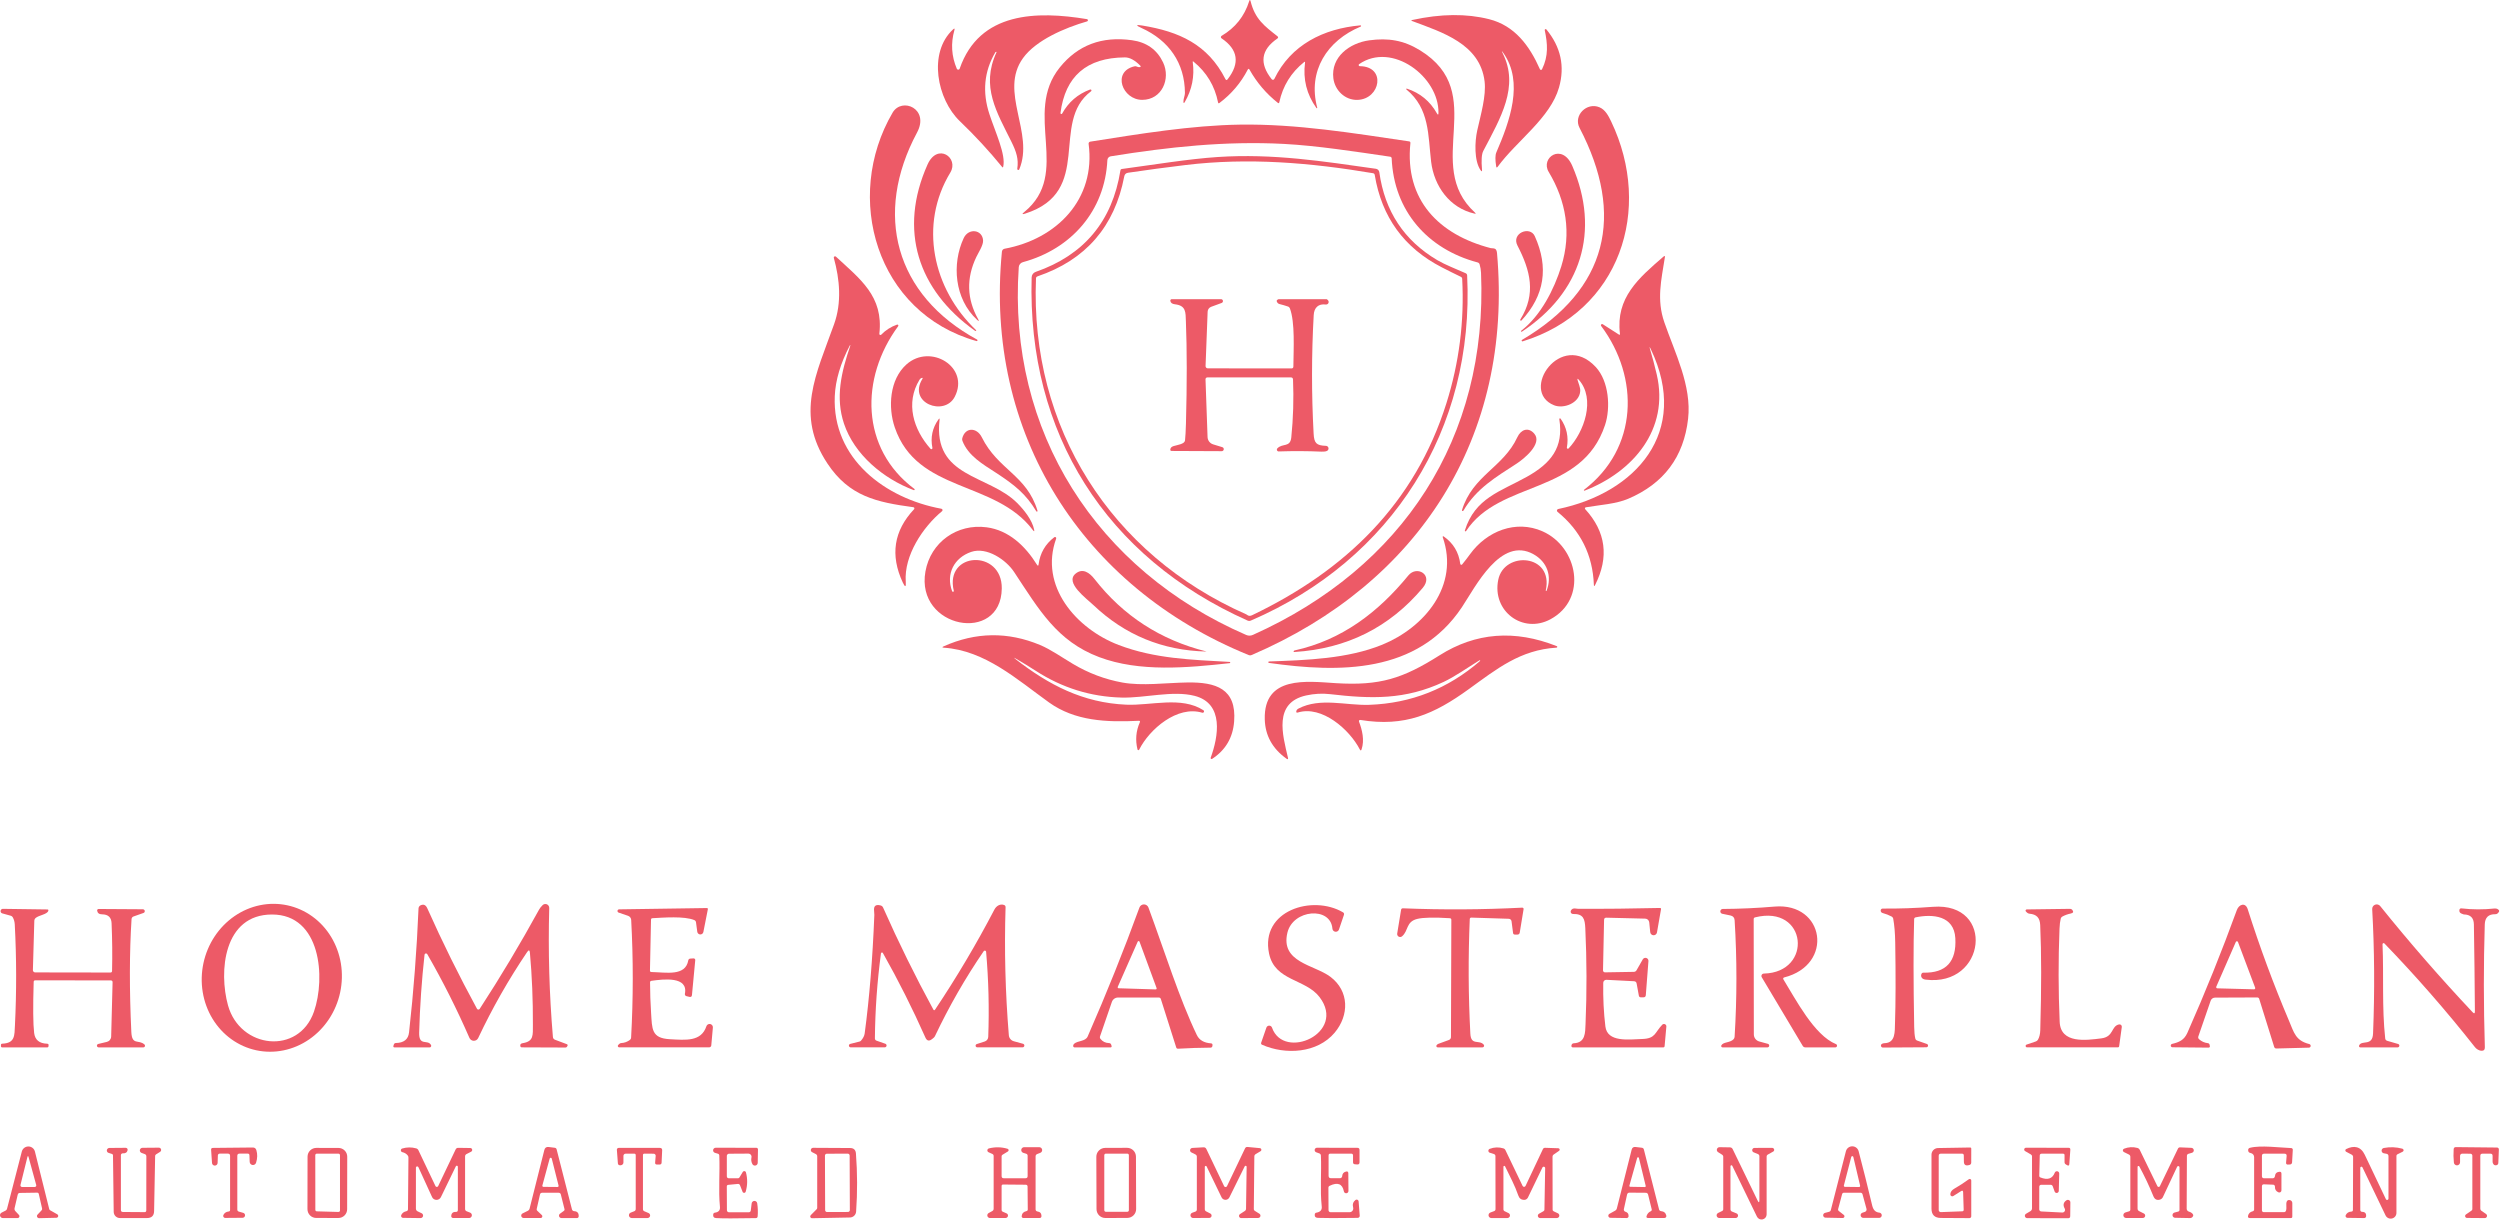 <svg width="246" height="120" viewBox="0 0 246 120" fill="none" xmlns="http://www.w3.org/2000/svg">
<path d="M117.367 6.113C117.555 7.511 117.293 8.822 116.581 10.046C116.501 10.182 116.458 10.171 116.45 10.012C116.436 9.736 116.601 9.403 116.598 9.152C116.581 6.189 115.01 3.967 112.321 2.754C111.731 2.489 111.756 2.408 112.397 2.512C116.032 3.104 118.852 4.374 120.58 7.78C120.643 7.902 120.716 7.908 120.799 7.8C122.029 6.216 121.828 4.873 120.199 3.77C120.179 3.756 120.162 3.738 120.151 3.716C120.14 3.695 120.135 3.671 120.135 3.647C120.136 3.622 120.142 3.599 120.155 3.578C120.167 3.558 120.184 3.541 120.204 3.528C121.546 2.739 122.45 1.604 122.917 0.125C122.968 -0.042 123.015 -0.041 123.059 0.127C123.5 1.881 124.402 2.544 125.691 3.56C125.796 3.643 125.793 3.723 125.683 3.799C124.08 4.903 123.897 6.236 125.136 7.797C125.153 7.817 125.174 7.833 125.197 7.842C125.221 7.852 125.247 7.856 125.272 7.853C125.298 7.85 125.322 7.841 125.343 7.826C125.364 7.812 125.381 7.792 125.393 7.769C127.021 4.399 130.254 2.814 133.865 2.495C133.88 2.495 133.894 2.499 133.906 2.508C133.917 2.517 133.925 2.529 133.929 2.543C133.932 2.557 133.93 2.572 133.924 2.585C133.918 2.598 133.907 2.609 133.894 2.615C130.589 3.984 128.657 6.978 129.613 10.592C129.618 10.602 129.618 10.614 129.614 10.624C129.61 10.634 129.602 10.643 129.593 10.648C129.583 10.652 129.571 10.653 129.561 10.65C129.55 10.646 129.542 10.639 129.536 10.629C128.576 9.288 128.203 7.798 128.415 6.158C128.426 6.069 128.397 6.052 128.327 6.107C127.04 7.139 126.226 8.459 125.882 10.066C125.861 10.163 125.812 10.18 125.734 10.117C124.594 9.212 123.667 8.124 122.954 6.853C122.893 6.744 122.833 6.746 122.774 6.858C122.099 8.158 121.173 9.249 119.996 10.131C119.921 10.188 119.874 10.17 119.857 10.077C119.534 8.455 118.731 7.118 117.446 6.067C117.382 6.012 117.355 6.027 117.367 6.113Z" fill="#ED5A67"/>
<path d="M98.011 5.099C97.981 5.101 97.953 5.124 97.926 5.17C96.835 7.043 96.646 9.065 97.36 11.238C97.943 13.017 98.999 15.236 98.714 16.409C98.695 16.485 98.661 16.492 98.612 16.432C97.322 14.848 95.936 13.348 94.457 11.932C92.211 9.789 91.286 5.19 93.788 2.887C93.921 2.768 93.962 2.794 93.913 2.964C93.545 4.262 93.625 5.53 94.152 6.769C94.164 6.797 94.184 6.82 94.21 6.836C94.235 6.852 94.264 6.86 94.294 6.859C94.324 6.858 94.353 6.848 94.377 6.831C94.402 6.813 94.42 6.789 94.431 6.761C96.38 1.126 102.056 1.072 106.956 1.883C106.982 1.887 107.006 1.899 107.023 1.918C107.041 1.938 107.051 1.962 107.053 1.988C107.055 2.014 107.047 2.04 107.032 2.061C107.017 2.082 106.996 2.098 106.971 2.105C104.788 2.734 101.939 3.949 100.667 5.714C98.267 9.038 101.805 13.065 100.297 16.662C100.288 16.687 100.27 16.707 100.247 16.719C100.224 16.73 100.197 16.733 100.172 16.726C100.147 16.718 100.126 16.702 100.112 16.68C100.099 16.657 100.095 16.631 100.1 16.605C100.245 15.641 100.006 14.935 99.537 13.976C98.094 11.053 96.489 8.52 98.051 5.156C98.07 5.114 98.057 5.095 98.011 5.099Z" fill="#ED5A67"/>
<path d="M147.871 5.251C149.507 8.524 147.669 11.581 145.955 14.854C145.79 15.169 145.749 15.784 145.83 16.701C145.847 16.887 145.802 16.904 145.694 16.752C145.042 15.827 145.116 13.932 145.358 12.847C145.702 11.299 146.257 9.429 146.083 8.001C145.634 4.323 141.925 3.182 138.96 2.072C138.844 2.029 138.847 1.993 138.968 1.967C141.78 1.35 144.303 1.325 146.536 1.89C149.049 2.525 150.506 4.497 151.528 6.811C151.537 6.831 151.551 6.848 151.569 6.86C151.588 6.873 151.609 6.879 151.631 6.88C151.653 6.88 151.674 6.874 151.693 6.862C151.712 6.85 151.726 6.834 151.736 6.814C152.387 5.485 152.282 4.298 152.003 2.972C151.999 2.952 152.001 2.931 152.01 2.912C152.019 2.894 152.034 2.879 152.052 2.871C152.071 2.862 152.092 2.859 152.113 2.864C152.133 2.868 152.152 2.879 152.165 2.895C153.587 4.627 154 6.532 153.406 8.61C152.552 11.612 149.24 13.858 147.37 16.411C147.294 16.515 147.246 16.504 147.225 16.377C147.12 15.726 147.125 15.267 147.239 14.999C148.554 11.954 149.968 8.094 147.931 5.217C147.756 4.97 147.736 4.982 147.871 5.251Z" fill="#ED5A67"/>
<path d="M104.512 11.18C105.135 10.05 106.053 9.258 107.267 8.807C107.29 8.798 107.315 8.798 107.337 8.807C107.36 8.815 107.379 8.831 107.39 8.853C107.402 8.874 107.405 8.898 107.4 8.922C107.394 8.945 107.381 8.966 107.361 8.98C103.26 12.054 107.686 18.848 100.867 21.022C100.567 21.117 100.539 21.065 100.784 20.866C105.48 17.041 100.608 11.175 104.293 6.624C106.064 4.434 108.427 3.545 111.383 3.957C112.836 4.16 113.859 4.891 114.451 6.149C115.208 7.754 114.343 9.82 112.396 9.826C110.438 9.829 109.393 7.054 111.625 6.527C111.72 6.504 111.811 6.517 111.898 6.564C111.968 6.602 112.05 6.615 112.143 6.604C112.26 6.587 112.277 6.537 112.194 6.453C111.661 5.914 111.16 5.646 110.691 5.648C106.929 5.672 104.815 7.499 104.35 11.126C104.349 11.146 104.354 11.165 104.365 11.182C104.376 11.198 104.392 11.21 104.41 11.216C104.429 11.223 104.449 11.223 104.468 11.216C104.486 11.209 104.502 11.197 104.512 11.18Z" fill="#ED5A67"/>
<path d="M141.545 11.116C141.61 7.553 136.974 4.072 133.738 6.312C133.719 6.325 133.704 6.343 133.697 6.365C133.689 6.387 133.689 6.41 133.696 6.432C133.703 6.455 133.717 6.474 133.735 6.488C133.754 6.502 133.777 6.51 133.801 6.511C136.427 6.534 135.841 9.75 133.587 9.829C132.346 9.872 131.35 8.885 131.202 7.706C130.943 5.614 132.796 4.231 134.728 3.969C136.595 3.713 138.121 3.958 139.732 4.951C146.613 9.189 139.922 16.162 145.145 20.929C145.244 21.02 145.227 21.05 145.097 21.02C142.64 20.471 141.109 18.308 140.822 15.909C140.517 13.353 140.688 10.675 138.388 8.802C138.38 8.795 138.375 8.785 138.373 8.774C138.371 8.763 138.373 8.752 138.378 8.743C138.384 8.733 138.392 8.726 138.402 8.721C138.412 8.717 138.423 8.717 138.434 8.72C139.735 9.146 140.721 9.959 141.391 11.156C141.49 11.33 141.541 11.317 141.545 11.116Z" fill="#ED5A67"/>
<path d="M96.09 33.562C86.22 30.787 82.956 19.423 87.831 11.087C88.747 9.522 91.491 10.7 90.239 13.039C85.944 21.054 88.067 29.031 96.15 33.417C96.166 33.427 96.177 33.443 96.183 33.46C96.189 33.478 96.188 33.498 96.181 33.515C96.174 33.532 96.161 33.546 96.144 33.555C96.127 33.564 96.108 33.566 96.09 33.562Z" fill="#ED5A67"/>
<path d="M155.427 12.58C154.796 11.37 156.133 10.027 157.388 10.556C157.969 10.801 158.276 11.407 158.541 11.959C162.682 20.62 159.389 30.649 149.823 33.592C149.806 33.596 149.787 33.593 149.771 33.585C149.755 33.576 149.743 33.563 149.735 33.546C149.728 33.529 149.727 33.511 149.731 33.493C149.736 33.476 149.746 33.461 149.761 33.45C158.185 28.486 159.921 21.192 155.427 12.58Z" fill="#ED5A67"/>
<path d="M122.883 64.463C106.439 57.78 96.839 42.611 98.589 24.76C98.596 24.691 98.625 24.625 98.672 24.573C98.719 24.522 98.782 24.488 98.851 24.475C103.968 23.53 107.85 19.62 107.119 14.15C107.113 14.101 107.127 14.052 107.156 14.013C107.186 13.973 107.23 13.947 107.278 13.939C112.117 13.174 117.237 12.334 122.007 12.263C127.596 12.181 133.138 13.1 138.653 13.911C138.75 13.926 138.794 13.982 138.784 14.079C138.201 19.691 141.602 23.095 146.685 24.416C146.706 24.421 146.801 24.43 146.969 24.441C147.169 24.456 147.281 24.604 147.305 24.882C148.916 43.04 139.573 57.427 123.139 64.463C123.054 64.499 122.969 64.499 122.883 64.463ZM100.246 26.291C99.13 42.497 107.933 56.104 122.624 62.479C122.846 62.574 123.069 62.571 123.293 62.47C138.044 55.85 146.414 43.08 145.734 26.852C145.723 26.567 145.675 26.285 145.592 26.007C145.579 25.963 145.555 25.924 145.522 25.892C145.489 25.86 145.449 25.837 145.404 25.825C140.472 24.518 137.156 20.75 136.94 15.573C136.938 15.536 136.924 15.501 136.899 15.474C136.874 15.446 136.84 15.428 136.803 15.422C133.337 14.913 129.6 14.335 126.338 14.161C120.581 13.86 114.98 14.463 109.293 15.382C109.205 15.397 109.124 15.441 109.065 15.508C109.005 15.575 108.97 15.66 108.966 15.749C108.727 20.744 105.414 24.507 100.653 25.796C100.541 25.826 100.442 25.89 100.369 25.979C100.296 26.067 100.253 26.177 100.246 26.291Z" fill="#ED5A67"/>
<path d="M95.91 32.528C90.323 28.532 88.388 22.652 91.268 16.192C92.245 14.003 94.393 15.523 93.511 16.98C90.406 22.103 91.772 28.415 96.041 32.482C96.081 32.52 96.075 32.548 96.024 32.565C95.996 32.574 95.958 32.562 95.91 32.528Z" fill="#ED5A67"/>
<path d="M152.391 16.916C151.549 15.516 153.714 14.013 154.711 16.318C157.488 22.736 155.593 28.801 149.73 32.652C149.727 32.654 149.724 32.655 149.72 32.655C149.717 32.656 149.713 32.656 149.71 32.654C149.707 32.653 149.704 32.651 149.701 32.649C149.699 32.647 149.697 32.644 149.696 32.64C149.686 32.616 149.678 32.591 149.67 32.566C149.668 32.562 149.676 32.554 149.693 32.541C151.62 31.049 152.926 28.477 153.632 26.205C154.645 22.944 154.116 19.79 152.391 16.916Z" fill="#ED5A67"/>
<path d="M144.367 27.099C145.113 42.254 136.976 55.084 123.078 61.067C123.028 61.088 122.974 61.099 122.919 61.099C122.864 61.098 122.81 61.087 122.76 61.064C108.854 54.848 101.073 42.681 101.514 27.29C101.517 27.171 101.557 27.056 101.627 26.96C101.697 26.865 101.795 26.793 101.907 26.755C106.669 25.098 109.451 21.768 110.251 16.765C110.265 16.683 110.312 16.638 110.394 16.628C113.524 16.207 116.951 15.641 119.82 15.45C125.293 15.089 130.194 15.874 135.393 16.608C135.477 16.621 135.555 16.66 135.614 16.72C135.674 16.78 135.712 16.858 135.724 16.942C136.26 20.786 138.166 23.673 141.441 25.605C142.21 26.055 143.277 26.467 144.216 26.883C144.311 26.925 144.361 26.997 144.367 27.099ZM101.941 27.395C101.346 42.084 109.309 54.575 122.632 60.452C122.641 60.456 122.692 60.488 122.785 60.549C122.899 60.621 123.041 60.616 123.212 60.535C132.414 56.129 139.221 49.554 142.329 39.673C143.581 35.696 144.099 31.62 143.88 27.444C143.877 27.347 143.831 27.277 143.744 27.236C143.116 26.934 142.494 26.625 141.88 26.308C138.161 24.395 135.959 21.364 135.274 17.215C135.257 17.116 135.2 17.059 135.103 17.044C128.953 16.008 122.859 15.49 116.638 16.241C114.721 16.473 112.842 16.725 111 16.998C110.791 17.031 110.667 17.15 110.627 17.357C109.68 22.3 106.835 25.578 102.092 27.193C101.995 27.227 101.945 27.294 101.941 27.395Z" fill="#ED5A67"/>
<path d="M94.826 23.435C95.31 22.397 96.682 22.59 96.736 23.669C96.758 24.13 96.289 24.833 96.07 25.288C95.076 27.373 95.133 29.409 96.243 31.396C96.368 31.622 96.336 31.647 96.147 31.473C93.912 29.415 93.648 25.968 94.826 23.435Z" fill="#ED5A67"/>
<path d="M149.32 24.168C148.685 22.944 150.549 22.193 151.022 23.237C152.416 26.318 151.981 29.084 149.715 31.533C149.702 31.547 149.684 31.555 149.665 31.557C149.646 31.558 149.627 31.553 149.612 31.541C149.596 31.53 149.587 31.513 149.584 31.495C149.581 31.477 149.585 31.458 149.596 31.442C151.184 28.912 150.589 26.615 149.32 24.168Z" fill="#ED5A67"/>
<path d="M159.403 32.841C158.968 29.303 161.245 27.359 163.695 25.244C163.803 25.15 163.846 25.173 163.823 25.316C163.47 27.567 162.998 29.482 163.769 31.711C164.802 34.708 166.479 37.958 166.109 41.208C165.684 44.963 163.721 47.586 160.22 49.077C159.002 49.598 157.422 49.681 156.045 49.92C156.026 49.923 156.008 49.931 155.993 49.944C155.978 49.956 155.967 49.972 155.96 49.991C155.954 50.009 155.953 50.029 155.956 50.048C155.96 50.067 155.969 50.085 155.982 50.099C158.024 52.33 158.348 54.82 156.956 57.567C156.882 57.713 156.842 57.705 156.836 57.541C156.724 54.608 155.532 52.216 153.259 50.364C153.235 50.345 153.218 50.321 153.208 50.292C153.198 50.264 153.197 50.234 153.203 50.205C153.21 50.176 153.225 50.149 153.247 50.129C153.268 50.108 153.295 50.094 153.324 50.088C160.96 48.497 166.333 42.54 162.449 34.377C162.304 34.072 162.281 34.081 162.377 34.406C162.594 35.125 162.808 35.936 163.021 36.839C164.287 42.258 160.684 46.436 155.925 48.28C155.914 48.286 155.901 48.287 155.888 48.283C155.876 48.279 155.866 48.271 155.86 48.26C155.853 48.249 155.851 48.236 155.854 48.223C155.856 48.211 155.864 48.2 155.874 48.192C161.213 44.111 161.339 37.15 157.559 32.084C157.54 32.061 157.53 32.033 157.53 32.003C157.531 31.974 157.542 31.946 157.562 31.924C157.583 31.903 157.61 31.889 157.639 31.887C157.668 31.884 157.698 31.892 157.721 31.91L159.289 32.915C159.379 32.971 159.417 32.947 159.403 32.841Z" fill="#ED5A67"/>
<path d="M83.63 33.978C82.706 35.743 82.21 37.408 82.142 38.973C81.877 45.149 87.114 49.048 92.635 50.061C92.66 50.066 92.684 50.078 92.703 50.096C92.722 50.113 92.736 50.136 92.742 50.161C92.749 50.186 92.748 50.212 92.74 50.237C92.732 50.262 92.718 50.284 92.698 50.3C90.802 51.866 88.944 54.672 89.126 57.239C89.166 57.793 89.068 57.819 88.833 57.316C87.577 54.629 87.948 52.226 89.945 50.107C89.96 50.091 89.971 50.072 89.975 50.051C89.98 50.03 89.978 50.008 89.972 49.988C89.964 49.967 89.952 49.95 89.935 49.936C89.919 49.922 89.898 49.913 89.877 49.91C86.263 49.418 83.57 48.852 81.419 45.61C78.234 40.812 80.297 36.867 82.073 31.906C82.839 29.772 82.634 27.503 82.048 25.375C82.04 25.349 82.041 25.321 82.051 25.296C82.061 25.271 82.078 25.25 82.102 25.236C82.125 25.223 82.152 25.217 82.18 25.219C82.207 25.222 82.233 25.234 82.253 25.252C84.629 27.455 86.954 29.148 86.527 32.846C86.525 32.868 86.529 32.891 86.54 32.911C86.551 32.93 86.568 32.946 86.588 32.956C86.609 32.966 86.632 32.969 86.654 32.965C86.676 32.961 86.697 32.95 86.712 32.934C87.151 32.482 87.669 32.152 88.266 31.943C88.287 31.936 88.309 31.935 88.329 31.941C88.35 31.948 88.368 31.96 88.381 31.977C88.394 31.995 88.4 32.016 88.4 32.037C88.4 32.059 88.393 32.08 88.38 32.097C84.623 37.194 84.663 44.142 89.974 48.109C89.989 48.118 89.999 48.133 90.003 48.15C90.007 48.166 90.005 48.184 89.997 48.199C89.989 48.214 89.975 48.226 89.959 48.231C89.942 48.237 89.924 48.236 89.909 48.228C86.934 47.11 84.068 44.745 83.047 41.683C82.196 39.127 82.765 36.659 83.676 33.998C83.677 33.993 83.676 33.987 83.673 33.982C83.67 33.977 83.666 33.973 83.661 33.97C83.655 33.968 83.65 33.968 83.644 33.969C83.638 33.971 83.634 33.974 83.63 33.978Z" fill="#ED5A67"/>
<path d="M126.739 30.163C126.465 30.07 126.189 29.99 125.91 29.921C125.838 29.904 125.78 29.873 125.737 29.827C125.581 29.666 125.588 29.543 125.757 29.457C125.781 29.444 125.807 29.438 125.834 29.438H130.51C130.548 29.438 130.579 29.451 130.604 29.477L130.666 29.537C130.704 29.574 130.728 29.622 130.737 29.673C130.745 29.725 130.737 29.778 130.714 29.826C130.69 29.873 130.652 29.911 130.605 29.936C130.559 29.961 130.505 29.971 130.453 29.964C129.735 29.87 129.311 30.266 129.269 31C129.052 34.892 129.05 38.78 129.26 42.666C129.311 43.602 129.525 43.841 130.47 43.87C130.529 43.871 130.586 43.892 130.631 43.929C130.677 43.967 130.708 44.019 130.721 44.076C130.733 44.134 130.726 44.194 130.7 44.247C130.674 44.3 130.631 44.343 130.578 44.368C130.457 44.429 130.273 44.453 130.029 44.442C128.638 44.379 127.237 44.373 125.825 44.422C125.79 44.423 125.756 44.413 125.726 44.394C125.697 44.376 125.673 44.349 125.659 44.317C125.644 44.286 125.64 44.25 125.645 44.216C125.65 44.181 125.665 44.149 125.688 44.123C126.195 43.585 126.958 44.063 127.063 43.044C127.255 41.149 127.312 39.25 127.234 37.347C127.228 37.206 127.155 37.136 127.015 37.136H118.804C118.779 37.136 118.755 37.141 118.733 37.151C118.71 37.16 118.69 37.174 118.673 37.191C118.656 37.209 118.643 37.23 118.634 37.252C118.625 37.275 118.621 37.3 118.622 37.324L118.824 43.01C118.83 43.172 118.886 43.327 118.984 43.455C119.083 43.583 119.219 43.678 119.373 43.725L120.275 44.001C120.322 44.015 120.362 44.045 120.388 44.086C120.414 44.127 120.424 44.176 120.417 44.224C120.41 44.273 120.385 44.316 120.348 44.348C120.311 44.38 120.264 44.397 120.215 44.396L115.292 44.374C115.191 44.372 115.147 44.321 115.158 44.22C115.167 44.135 115.204 44.062 115.269 44.004C115.471 43.819 116.12 43.813 116.464 43.565C116.503 43.536 116.536 43.5 116.56 43.459C116.585 43.417 116.6 43.371 116.607 43.324C116.646 42.974 116.677 42.425 116.698 41.676C116.804 37.752 116.802 34.401 116.692 31.623C116.658 30.738 116.726 30.067 115.608 29.941C115.348 29.913 115.199 29.804 115.161 29.614C115.156 29.593 115.156 29.571 115.162 29.55C115.167 29.529 115.177 29.509 115.19 29.492C115.204 29.475 115.222 29.461 115.242 29.452C115.262 29.442 115.284 29.438 115.306 29.438H120.147C120.192 29.437 120.236 29.452 120.271 29.481C120.305 29.509 120.328 29.549 120.336 29.594C120.344 29.639 120.336 29.685 120.313 29.724C120.291 29.764 120.255 29.794 120.213 29.81L119.174 30.192C119.077 30.228 118.992 30.292 118.932 30.376C118.871 30.46 118.836 30.561 118.832 30.664L118.627 36.018C118.626 36.047 118.631 36.077 118.641 36.104C118.652 36.132 118.667 36.157 118.688 36.178C118.708 36.199 118.732 36.216 118.759 36.228C118.786 36.239 118.814 36.245 118.844 36.245L127.077 36.254C127.203 36.254 127.266 36.191 127.268 36.066C127.285 34.358 127.442 31.712 126.926 30.345C126.91 30.303 126.885 30.264 126.853 30.233C126.82 30.201 126.781 30.177 126.739 30.163Z" fill="#ED5A67"/>
<path d="M90.674 37.196C90.598 37.223 90.535 37.276 90.486 37.356C89.069 39.655 89.877 42.268 91.567 44.166C91.583 44.183 91.603 44.195 91.626 44.199C91.648 44.204 91.671 44.201 91.692 44.191C91.712 44.181 91.729 44.164 91.74 44.144C91.75 44.124 91.754 44.1 91.75 44.078C91.545 43.05 91.743 42.114 92.344 41.272C92.436 41.143 92.472 41.157 92.453 41.315C91.784 47.021 97.26 46.676 100.083 49.488C100.74 50.143 101.571 51.162 101.759 52.118C101.797 52.306 101.758 52.324 101.643 52.172C97.92 47.22 90.25 48.529 88.044 42.054C87.375 40.096 87.52 37.347 89.202 35.853C91.567 33.755 95.458 36.132 93.944 39.049C92.922 41.013 89.308 39.661 90.756 37.299C90.825 37.189 90.797 37.154 90.674 37.196Z" fill="#ED5A67"/>
<path d="M154.347 44.13C155.867 42.527 157.045 39.263 155.343 37.356C155.229 37.227 155.194 37.246 155.238 37.413C155.335 37.777 155.52 38.136 155.494 38.486C155.414 39.681 153.852 40.253 152.921 39.878C149.466 38.489 153.601 32.438 157.019 36.112C158.329 37.521 158.497 40.134 157.936 41.822C155.645 48.74 147.568 47.223 144.261 52.258C144.252 52.272 144.239 52.282 144.224 52.286C144.209 52.291 144.193 52.29 144.178 52.283C144.164 52.276 144.152 52.264 144.145 52.249C144.138 52.234 144.137 52.217 144.141 52.201C145.143 49.002 147.633 48.37 150.234 46.922C152.622 45.59 153.88 44.033 153.436 41.25C153.432 41.234 153.434 41.217 153.441 41.202C153.449 41.187 153.461 41.176 153.477 41.169C153.492 41.163 153.509 41.163 153.524 41.168C153.54 41.173 153.553 41.184 153.562 41.198C154.163 42.05 154.369 42.999 154.179 44.044C154.176 44.065 154.18 44.086 154.189 44.104C154.199 44.123 154.214 44.138 154.233 44.147C154.251 44.156 154.272 44.16 154.293 44.157C154.313 44.154 154.332 44.144 154.347 44.13Z" fill="#ED5A67"/>
<path d="M97.984 46.508C96.729 45.691 95.266 44.857 94.702 43.377C94.67 43.292 94.665 43.205 94.688 43.118C94.984 42.011 96.122 42.045 96.609 43.027C98.203 46.24 101.043 46.747 102.093 50.267C102.096 50.282 102.094 50.297 102.087 50.31C102.08 50.323 102.069 50.333 102.055 50.339C102.042 50.345 102.027 50.346 102.012 50.343C101.998 50.339 101.986 50.33 101.977 50.319C100.946 48.6 99.839 47.717 97.984 46.508Z" fill="#ED5A67"/>
<path d="M150.981 42.682C151.798 43.658 149.957 45.149 149.259 45.605C147.204 46.942 145.292 48.049 143.994 50.255C143.985 50.27 143.97 50.281 143.953 50.286C143.936 50.292 143.917 50.291 143.901 50.283C143.885 50.276 143.872 50.263 143.864 50.247C143.857 50.231 143.855 50.212 143.86 50.195C144.908 46.78 147.927 46.006 149.308 43.02C149.658 42.258 150.398 41.987 150.981 42.682Z" fill="#ED5A67"/>
<path d="M102.198 55.533C102.345 54.425 102.859 53.535 103.741 52.863C103.762 52.847 103.787 52.839 103.813 52.838C103.839 52.838 103.864 52.846 103.885 52.862C103.906 52.877 103.921 52.899 103.929 52.924C103.936 52.949 103.935 52.976 103.926 53C102.233 57.673 105.924 61.883 110.073 63.465C113.628 64.823 117.254 64.919 121.005 65.133C121.039 65.135 121.055 65.153 121.054 65.187C121.052 65.228 121.039 65.25 121.017 65.252C116.876 65.71 112.12 66.157 108.158 64.66C104 63.089 102.244 59.998 99.782 56.276C99.005 55.1 97.104 53.777 95.559 54.309C93.908 54.876 93.048 56.449 93.686 58.171C93.703 58.219 93.738 58.239 93.791 58.231C93.846 58.223 93.867 58.193 93.854 58.14C92.917 54.255 98.629 54.019 98.575 57.909C98.501 63.405 90.069 61.837 91.062 56.239C91.574 53.342 94.195 51.5 97.09 51.887C99.258 52.175 100.886 53.717 102.036 55.567C102.123 55.706 102.178 55.694 102.198 55.533Z" fill="#ED5A67"/>
<path d="M152.185 58.125C152.74 56.684 152.242 55.296 150.91 54.544C147.668 52.717 145.175 57.763 143.849 59.753C139.486 66.299 131.79 66.213 124.866 65.231C124.847 65.23 124.829 65.222 124.817 65.207C124.804 65.193 124.798 65.175 124.799 65.156C124.8 65.137 124.809 65.119 124.823 65.107C124.837 65.094 124.856 65.088 124.874 65.089C128.58 64.955 132.587 64.83 136 63.444C140.161 61.751 143.638 57.629 141.962 52.851C141.957 52.839 141.956 52.825 141.959 52.812C141.962 52.8 141.97 52.788 141.98 52.78C141.991 52.772 142.003 52.768 142.017 52.767C142.03 52.767 142.043 52.772 142.053 52.78C142.996 53.434 143.542 54.336 143.69 55.483C143.692 55.504 143.7 55.524 143.714 55.54C143.727 55.556 143.745 55.568 143.765 55.574C143.786 55.58 143.807 55.58 143.827 55.573C143.847 55.566 143.865 55.554 143.878 55.538C144.16 55.192 144.419 54.856 144.654 54.53C146.302 52.256 149.168 51.115 151.795 52.287C155.273 53.838 156.255 58.939 152.569 60.934C149.849 62.405 146.798 60.145 147.427 57.054C148.01 54.183 152.9 54.502 152.103 58.102C152.1 58.113 152.101 58.124 152.107 58.134C152.112 58.144 152.122 58.151 152.133 58.154C152.143 58.157 152.155 58.156 152.165 58.151C152.175 58.145 152.182 58.136 152.185 58.125Z" fill="#ED5A67"/>
<path d="M107.603 59.551C106.883 58.868 104.768 57.337 105.83 56.452C106.527 55.868 107.207 56.344 107.7 56.978C110.53 60.602 114.197 62.977 118.7 64.102C118.701 64.102 118.702 64.102 118.703 64.102C118.704 64.103 118.704 64.104 118.704 64.105C118.704 64.106 118.703 64.107 118.701 64.108C118.7 64.109 118.698 64.11 118.697 64.111C114.394 64.008 110.696 62.488 107.603 59.551Z" fill="#ED5A67"/>
<path d="M138.582 56.624C139.425 55.599 141.07 56.573 139.997 57.848C136.728 61.734 132.518 63.837 127.369 64.157C127.289 64.163 127.269 64.132 127.309 64.064C127.328 64.029 127.357 64.009 127.397 64.001C132.051 62.976 135.619 60.244 138.582 56.624Z" fill="#ED5A67"/>
<path d="M99.912 64.844C103.205 67.403 106.557 69.153 110.818 69.341C113.26 69.446 116.234 68.484 118.417 69.887C118.444 69.905 118.464 69.933 118.472 69.964C118.481 69.995 118.478 70.029 118.465 70.058C118.451 70.088 118.427 70.112 118.397 70.125C118.368 70.139 118.334 70.141 118.303 70.132C115.844 69.389 113.098 71.757 112.093 73.769C112.085 73.785 112.073 73.799 112.058 73.807C112.042 73.816 112.024 73.819 112.007 73.817C111.989 73.814 111.972 73.807 111.958 73.795C111.945 73.783 111.935 73.767 111.931 73.749C111.703 72.825 111.779 71.934 112.158 71.077C112.204 70.971 112.169 70.92 112.053 70.926C108.865 71.085 105.772 70.949 103.222 69.119C100.074 66.859 96.932 64.007 92.882 63.734C92.694 63.721 92.686 63.676 92.856 63.6C96.008 62.189 99.172 62.145 102.348 63.469C103.401 63.91 104.522 64.702 105.581 65.331C107.105 66.238 108.724 66.848 110.439 67.161C112.369 67.514 114.711 67.189 116.846 67.155C119.643 67.115 121.687 67.761 121.439 70.989C121.318 72.581 120.596 73.809 119.273 74.674C119.256 74.685 119.236 74.69 119.216 74.689C119.196 74.688 119.177 74.681 119.161 74.669C119.145 74.656 119.134 74.64 119.129 74.621C119.123 74.602 119.124 74.582 119.131 74.563C119.885 72.503 120.477 69.216 117.54 68.47C115.389 67.921 112.648 68.701 110.36 68.641C107.322 68.563 104.508 67.685 101.918 66.008C101.269 65.589 100.61 65.186 99.94 64.799C99.722 64.673 99.713 64.689 99.912 64.844Z" fill="#ED5A67"/>
<path d="M145.582 64.974C144.404 65.7 143.152 66.585 142.048 67.103C138.257 68.876 134.935 68.777 130.868 68.304C130.104 68.215 129.323 68.258 128.526 68.432C125.287 69.147 126.209 72.306 126.733 74.554C126.771 74.717 126.722 74.75 126.585 74.651C125.204 73.66 124.493 72.369 124.453 70.778C124.342 66.46 128.586 67.043 131.443 67.223C135.795 67.493 138.038 66.767 141.655 64.482C145.205 62.237 149.05 61.938 153.19 63.583C153.206 63.589 153.219 63.6 153.228 63.614C153.236 63.629 153.239 63.646 153.236 63.663C153.233 63.68 153.224 63.696 153.211 63.708C153.198 63.719 153.182 63.727 153.164 63.728C149.581 63.95 147.293 65.817 144.524 67.815C141.12 70.274 138.251 71.56 133.857 70.843C133.836 70.84 133.815 70.842 133.795 70.849C133.776 70.857 133.759 70.869 133.746 70.885C133.732 70.901 133.724 70.921 133.72 70.941C133.717 70.962 133.719 70.983 133.726 71.002C134.036 71.825 134.286 72.829 133.979 73.734C133.932 73.875 133.874 73.879 133.805 73.746C132.804 71.796 130.077 69.38 127.701 70.114C127.585 70.148 127.537 70.107 127.555 69.989C127.573 69.877 127.647 69.787 127.778 69.719C129.915 68.609 132.459 69.437 134.739 69.355C138.858 69.207 142.49 67.769 145.634 65.043C145.643 65.036 145.649 65.026 145.65 65.015C145.652 65.003 145.649 64.992 145.642 64.983C145.635 64.974 145.625 64.968 145.614 64.966C145.603 64.965 145.592 64.968 145.582 64.974Z" fill="#ED5A67"/>
<path d="M25.216 103.347C24.333 103.157 23.498 102.785 22.759 102.252C22.02 101.719 21.391 101.034 20.908 100.238C20.425 99.442 20.099 98.549 19.946 97.612C19.794 96.674 19.819 95.709 20.019 94.772C20.425 92.881 21.522 91.218 23.07 90.151C24.619 89.084 26.491 88.699 28.274 89.082C29.158 89.271 29.993 89.643 30.732 90.177C31.471 90.71 32.1 91.394 32.583 92.191C33.065 92.987 33.392 93.879 33.545 94.817C33.697 95.755 33.672 96.719 33.471 97.656C33.066 99.548 31.968 101.21 30.42 102.277C28.872 103.344 27 103.729 25.216 103.347ZM22.436 98.929C23.62 103.196 29.395 103.853 30.895 99.544C32.053 96.211 31.581 89.987 26.768 89.987C21.987 89.987 21.517 95.614 22.436 98.929Z" fill="#ED5A67"/>
<path d="M47.203 99.272C49.26 96.113 51.208 92.855 53.049 89.498C53.124 89.362 53.24 89.217 53.396 89.063C53.45 89.009 53.519 88.973 53.594 88.96C53.669 88.946 53.747 88.955 53.817 88.985C53.887 89.016 53.946 89.067 53.986 89.131C54.027 89.196 54.047 89.271 54.045 89.347C53.929 93.584 54.049 97.814 54.406 102.035C54.417 102.17 54.487 102.262 54.614 102.311L55.784 102.75C55.799 102.756 55.813 102.765 55.825 102.777C55.836 102.789 55.845 102.803 55.85 102.818C55.856 102.834 55.858 102.85 55.856 102.866C55.854 102.883 55.849 102.898 55.84 102.912L55.789 102.997C55.757 103.05 55.71 103.077 55.647 103.077L51.355 103.06C51.262 103.06 51.209 103.013 51.196 102.92C51.175 102.767 51.249 102.677 51.418 102.65C52.539 102.476 52.431 101.859 52.437 100.834C52.448 98.406 52.35 96.045 52.144 93.753C52.119 93.472 52.028 93.449 51.87 93.682C50.047 96.378 48.442 99.198 47.055 102.141C47.016 102.223 46.955 102.293 46.878 102.342C46.801 102.39 46.711 102.415 46.62 102.414C46.529 102.413 46.44 102.386 46.364 102.335C46.288 102.284 46.229 102.213 46.192 102.129C44.959 99.302 43.576 96.555 42.043 93.887C42.027 93.861 42.004 93.84 41.976 93.828C41.948 93.815 41.917 93.812 41.888 93.818C41.858 93.824 41.831 93.839 41.811 93.861C41.791 93.883 41.778 93.911 41.775 93.941C41.495 96.476 41.318 99.03 41.246 101.603C41.206 103.003 42.097 102.226 42.416 102.838C42.428 102.862 42.434 102.888 42.433 102.915C42.432 102.942 42.424 102.968 42.41 102.991C42.396 103.014 42.376 103.032 42.353 103.046C42.329 103.059 42.303 103.066 42.276 103.066H38.838C38.721 103.066 38.68 103.01 38.716 102.898L38.756 102.775C38.768 102.735 38.793 102.699 38.827 102.673C38.861 102.648 38.901 102.634 38.944 102.633C39.739 102.62 40.174 102.273 40.25 101.594C40.701 97.539 41.013 93.47 41.183 89.385C41.186 89.323 41.205 89.264 41.238 89.212C41.271 89.161 41.317 89.119 41.371 89.091C41.707 88.924 41.912 89.077 42.051 89.387C43.541 92.725 45.169 96.017 46.935 99.263C46.948 99.287 46.966 99.307 46.989 99.321C47.012 99.335 47.038 99.343 47.065 99.344C47.092 99.345 47.119 99.339 47.143 99.326C47.167 99.313 47.188 99.295 47.203 99.272Z" fill="#ED5A67"/>
<path d="M86.687 93.812C86.315 96.588 86.116 99.376 86.09 102.176C86.089 102.226 86.103 102.274 86.131 102.315C86.16 102.355 86.2 102.386 86.246 102.401L87.12 102.706C87.16 102.721 87.193 102.749 87.214 102.785C87.236 102.822 87.243 102.865 87.236 102.907C87.229 102.949 87.208 102.987 87.175 103.015C87.143 103.042 87.103 103.058 87.06 103.059H83.705C83.663 103.058 83.623 103.042 83.591 103.014C83.56 102.985 83.54 102.947 83.535 102.906C83.529 102.864 83.539 102.823 83.563 102.788C83.586 102.754 83.621 102.73 83.662 102.72L84.587 102.487C84.639 102.474 84.686 102.444 84.724 102.401C84.936 102.153 85.056 101.915 85.085 101.687C85.546 98.236 85.863 94.35 86.035 90.029C86.037 89.946 86.029 89.81 86.01 89.622C85.957 89.144 86.171 88.969 86.653 89.096C86.707 89.11 86.756 89.136 86.798 89.171C86.84 89.207 86.873 89.251 86.895 89.301C88.405 92.709 90.051 96.05 91.833 99.325C91.89 99.433 91.953 99.436 92.021 99.333C94.146 96.151 96.089 92.874 97.85 89.5C98.04 89.136 98.43 88.905 98.806 89.053C98.903 89.091 98.95 89.163 98.948 89.269C98.817 93.476 98.924 97.676 99.27 101.869C99.281 102.005 99.333 102.134 99.42 102.24C99.507 102.345 99.624 102.421 99.756 102.458L100.673 102.709C100.713 102.721 100.748 102.748 100.77 102.784C100.793 102.82 100.802 102.862 100.796 102.904C100.79 102.946 100.77 102.984 100.738 103.013C100.707 103.041 100.667 103.057 100.624 103.059H96.162C96.123 103.058 96.085 103.044 96.055 103.019C96.026 102.993 96.006 102.958 96 102.92C95.994 102.881 96.001 102.841 96.022 102.808C96.042 102.775 96.073 102.749 96.111 102.737L96.902 102.481C96.999 102.449 97.083 102.389 97.144 102.308C97.205 102.227 97.24 102.13 97.243 102.028C97.346 99.23 97.276 96.438 97.033 93.653C97.03 93.626 97.02 93.602 97.002 93.581C96.985 93.561 96.963 93.547 96.937 93.541C96.912 93.534 96.885 93.536 96.86 93.545C96.835 93.554 96.814 93.571 96.799 93.593C94.993 96.23 93.394 99.017 92.001 101.954C91.967 102.023 91.918 102.082 91.856 102.131C91.787 102.186 91.738 102.226 91.708 102.25C91.421 102.478 91.204 102.424 91.056 102.088C89.796 99.254 88.403 96.482 86.875 93.775C86.865 93.756 86.85 93.742 86.831 93.733C86.812 93.724 86.79 93.721 86.77 93.725C86.749 93.73 86.73 93.74 86.715 93.756C86.7 93.771 86.691 93.791 86.687 93.812Z" fill="#ED5A67"/>
<path d="M129.843 98.113C128.465 96.306 125.443 96.548 124.876 93.832C123.991 89.595 129.148 88.01 132.148 89.771C132.248 89.83 132.28 89.914 132.242 90.025L131.758 91.456C131.734 91.53 131.685 91.593 131.62 91.634C131.555 91.676 131.477 91.693 131.401 91.684C131.324 91.674 131.253 91.638 131.2 91.582C131.146 91.526 131.114 91.454 131.109 91.376C130.93 89.174 127.233 89.478 126.681 91.775C125.978 94.709 129.305 94.922 130.896 96.106C132.785 97.515 132.768 99.915 131.325 101.622C129.618 103.643 126.49 103.822 124.179 102.8C124.144 102.785 124.116 102.756 124.101 102.721C124.085 102.686 124.084 102.646 124.096 102.61L124.612 101.121C124.631 101.063 124.669 101.013 124.718 100.977C124.768 100.942 124.828 100.923 124.889 100.923C124.95 100.923 125.01 100.942 125.06 100.977C125.109 101.013 125.147 101.063 125.166 101.121C126.319 104.4 132.541 101.659 129.843 98.113Z" fill="#ED5A67"/>
<path d="M114.017 98.156H110.013C109.879 98.157 109.75 98.199 109.642 98.276C109.534 98.354 109.452 98.463 109.409 98.588L108.242 101.981C108.228 102.02 108.225 102.062 108.232 102.104C108.239 102.146 108.256 102.186 108.282 102.22C108.493 102.491 108.777 102.632 109.136 102.641C109.242 102.645 109.312 102.698 109.344 102.801L109.375 102.897C109.409 103.009 109.368 103.065 109.253 103.065H105.741C105.721 103.065 105.701 103.061 105.683 103.053C105.664 103.045 105.648 103.033 105.635 103.018C105.621 103.003 105.611 102.985 105.605 102.966C105.599 102.947 105.596 102.926 105.598 102.906C105.608 102.824 105.638 102.76 105.689 102.712C106.048 102.385 106.805 102.496 107.027 101.989C108.883 97.753 110.58 93.524 112.119 89.305C112.152 89.213 112.212 89.134 112.291 89.079C112.37 89.023 112.465 88.993 112.562 88.992C112.659 88.992 112.753 89.021 112.833 89.077C112.913 89.132 112.973 89.211 113.007 89.302C114.637 93.722 116.049 98.27 117.768 101.847C118.007 102.344 118.472 102.617 119.163 102.667C119.261 102.674 119.311 102.728 119.311 102.826C119.311 103.001 119.247 103.088 119.12 103.088C118.056 103.096 116.991 103.131 115.927 103.193C115.83 103.199 115.767 103.156 115.739 103.065L114.23 98.312C114.198 98.208 114.127 98.156 114.017 98.156ZM109.987 97.109C109.98 97.123 109.978 97.139 109.979 97.155C109.98 97.171 109.985 97.186 109.993 97.2C110.002 97.213 110.013 97.224 110.027 97.232C110.041 97.24 110.056 97.245 110.072 97.245L113.715 97.359C113.731 97.359 113.747 97.356 113.761 97.349C113.776 97.342 113.788 97.332 113.797 97.319C113.807 97.306 113.813 97.291 113.815 97.275C113.817 97.259 113.815 97.243 113.809 97.228L112.13 92.663C112.123 92.645 112.112 92.629 112.096 92.618C112.08 92.607 112.062 92.6 112.042 92.6C112.023 92.599 112.004 92.604 111.988 92.614C111.971 92.625 111.959 92.64 111.951 92.657L109.987 97.109Z" fill="#ED5A67"/>
<path d="M222.12 98.149L217.953 98.166C217.86 98.166 217.769 98.196 217.693 98.251C217.617 98.305 217.56 98.382 217.529 98.47L216.319 101.979C216.281 102.089 216.305 102.183 216.39 102.261C216.631 102.479 216.919 102.608 217.253 102.648C217.35 102.66 217.407 102.715 217.426 102.813L217.452 102.941C217.455 102.959 217.455 102.978 217.45 102.995C217.446 103.013 217.438 103.029 217.426 103.043C217.415 103.057 217.4 103.068 217.384 103.076C217.368 103.083 217.35 103.087 217.332 103.087L213.764 103.052C213.723 103.051 213.685 103.035 213.655 103.008C213.626 102.98 213.607 102.943 213.603 102.903C213.598 102.863 213.608 102.823 213.631 102.79C213.654 102.756 213.688 102.733 213.727 102.722C214.438 102.554 214.922 102.341 215.241 101.624C216.999 97.652 218.622 93.626 220.107 89.545C220.312 88.984 220.95 88.759 221.175 89.465C222.361 93.197 223.717 96.863 225.245 100.462C225.731 101.604 225.876 102.395 227.237 102.736C227.279 102.747 227.315 102.772 227.34 102.808C227.364 102.843 227.375 102.886 227.371 102.929C227.366 102.972 227.347 103.012 227.315 103.041C227.284 103.07 227.243 103.088 227.2 103.089L224.001 103.172C223.887 103.174 223.813 103.121 223.779 103.013L222.302 98.282C222.289 98.243 222.265 98.21 222.232 98.186C222.199 98.162 222.16 98.149 222.12 98.149ZM218.081 97.093C218.074 97.11 218.07 97.128 218.072 97.147C218.073 97.165 218.079 97.183 218.089 97.199C218.099 97.214 218.112 97.228 218.128 97.237C218.144 97.246 218.162 97.251 218.181 97.252L221.801 97.349C221.819 97.349 221.838 97.345 221.854 97.336C221.871 97.328 221.885 97.316 221.895 97.3C221.906 97.285 221.913 97.268 221.915 97.249C221.918 97.231 221.915 97.213 221.909 97.195L220.218 92.696C220.211 92.674 220.197 92.654 220.178 92.641C220.159 92.627 220.137 92.619 220.114 92.618C220.09 92.618 220.068 92.624 220.048 92.637C220.029 92.65 220.014 92.668 220.005 92.69L218.081 97.093Z" fill="#ED5A67"/>
<path d="M234.892 102.414L235.98 102.729C236.018 102.742 236.05 102.767 236.071 102.801C236.093 102.835 236.101 102.875 236.096 102.915C236.09 102.955 236.071 102.991 236.042 103.018C236.012 103.045 235.974 103.061 235.934 103.062H232.254C232.233 103.063 232.212 103.058 232.193 103.048C232.175 103.038 232.159 103.024 232.147 103.006C232.135 102.988 232.128 102.968 232.126 102.946C232.124 102.925 232.127 102.903 232.135 102.883C232.376 102.294 233.458 103.003 233.509 101.694C233.676 97.55 233.648 93.471 233.424 89.458C233.419 89.365 233.444 89.272 233.495 89.194C233.546 89.115 233.621 89.055 233.709 89.022C233.796 88.988 233.892 88.983 233.982 89.007C234.073 89.032 234.153 89.084 234.212 89.157C237.108 92.756 240.14 96.239 243.308 99.605C243.458 99.762 243.532 99.733 243.53 99.516C243.511 96.727 243.478 93.875 243.431 90.961C243.419 90.316 243.09 89.99 242.443 89.982C242.439 89.982 242.414 89.974 242.372 89.959C242.33 89.943 242.274 89.922 242.215 89.899C242.039 89.831 241.97 89.704 242.008 89.518C242.016 89.477 242.039 89.441 242.073 89.416C242.108 89.391 242.15 89.38 242.193 89.384C243.285 89.51 244.378 89.513 245.471 89.396C245.57 89.384 245.664 89.401 245.753 89.447C245.967 89.557 245.972 89.701 245.767 89.879C245.703 89.934 245.629 89.961 245.545 89.959C244.87 89.944 244.522 90.279 244.501 90.964C244.379 94.88 244.382 98.908 244.509 103.048C244.517 103.299 244.395 103.414 244.145 103.395C243.943 103.378 243.684 103.233 243.542 103.048C240.733 99.487 237.761 96.082 234.625 92.834C234.61 92.818 234.59 92.808 234.569 92.804C234.547 92.799 234.525 92.802 234.505 92.81C234.485 92.819 234.468 92.834 234.457 92.852C234.445 92.87 234.439 92.892 234.44 92.913C234.571 95.987 234.372 99.132 234.705 102.189C234.71 102.241 234.731 102.29 234.765 102.33C234.798 102.37 234.843 102.399 234.892 102.414Z" fill="#ED5A67"/>
<path d="M170.275 90.082L169.467 89.914C169.41 89.902 169.359 89.869 169.325 89.821C169.291 89.774 169.275 89.716 169.28 89.658C169.286 89.6 169.313 89.546 169.355 89.506C169.398 89.466 169.454 89.443 169.512 89.442C171.231 89.43 172.931 89.353 174.613 89.208C179.542 88.784 180.504 94.926 175.557 96.181C175.538 96.186 175.521 96.195 175.506 96.208C175.491 96.221 175.48 96.237 175.473 96.255C175.466 96.273 175.463 96.292 175.465 96.312C175.466 96.331 175.473 96.35 175.483 96.366C176.682 98.302 178.512 101.873 180.658 102.739C180.694 102.753 180.725 102.779 180.744 102.814C180.763 102.848 180.769 102.888 180.762 102.927C180.754 102.966 180.733 103 180.703 103.025C180.673 103.05 180.634 103.063 180.595 103.063H177.644C177.592 103.063 177.542 103.05 177.498 103.024C177.453 102.999 177.416 102.962 177.39 102.918L173.357 96.161C173.336 96.125 173.324 96.084 173.324 96.042C173.323 96 173.334 95.959 173.354 95.922C173.375 95.886 173.404 95.855 173.44 95.834C173.476 95.812 173.518 95.8 173.559 95.8C178.426 95.695 177.849 88.984 172.703 90.267C172.608 90.29 172.561 90.35 172.563 90.447L172.578 101.785C172.578 101.944 172.63 102.098 172.727 102.224C172.824 102.35 172.959 102.441 173.113 102.482L173.958 102.713C174 102.725 174.036 102.751 174.061 102.787C174.085 102.824 174.095 102.868 174.089 102.911C174.084 102.954 174.063 102.993 174.03 103.021C173.998 103.049 173.956 103.064 173.912 103.063H169.495C169.472 103.063 169.45 103.057 169.43 103.045C169.41 103.034 169.394 103.017 169.382 102.998C169.37 102.978 169.364 102.955 169.363 102.933C169.363 102.91 169.368 102.887 169.379 102.867C169.569 102.508 170.238 102.625 170.58 102.263C170.644 102.195 170.679 102.114 170.685 102.021C170.922 98.2 170.923 94.38 170.688 90.56C170.673 90.297 170.535 90.137 170.275 90.082Z" fill="#ED5A67"/>
<path d="M185.272 89.848C185.136 89.812 185.064 89.73 185.059 89.603C185.058 89.577 185.062 89.551 185.071 89.527C185.08 89.502 185.094 89.48 185.113 89.462C185.131 89.443 185.152 89.428 185.176 89.418C185.2 89.408 185.226 89.403 185.252 89.404C186.88 89.417 188.53 89.359 190.202 89.23C196.369 88.758 195.441 97.145 189.473 96.394C189.291 96.371 189.166 96.305 189.097 96.197C189.025 96.087 189.017 95.967 189.072 95.836C189.108 95.751 189.171 95.709 189.262 95.711C191.49 95.76 192.537 94.627 192.404 92.312C192.276 90.095 190.182 89.919 188.505 90.266C188.405 90.287 188.354 90.349 188.352 90.451C188.272 92.984 188.274 96.524 188.357 101.07C188.365 101.537 188.4 101.906 188.463 102.177C188.487 102.287 188.553 102.36 188.659 102.396L189.612 102.729C189.649 102.743 189.679 102.769 189.698 102.802C189.717 102.836 189.724 102.875 189.718 102.913C189.711 102.951 189.692 102.986 189.663 103.012C189.634 103.037 189.597 103.052 189.558 103.053L185.281 103.079C185.241 103.08 185.202 103.068 185.169 103.046C185.135 103.023 185.11 102.991 185.096 102.954C185.082 102.916 185.08 102.875 185.09 102.837C185.1 102.798 185.122 102.763 185.153 102.738C185.219 102.681 185.312 102.651 185.432 102.649C186.544 102.627 186.439 101.474 186.468 100.694C186.536 98.677 186.543 96.028 186.49 92.745C186.475 91.819 186.41 91.04 186.294 90.408C186.286 90.362 186.267 90.317 186.239 90.279C186.211 90.24 186.174 90.209 186.132 90.186C185.855 90.04 185.568 89.927 185.272 89.848Z" fill="#ED5A67"/>
<path d="M64.101 95.647C65.556 95.678 67.451 96.091 67.727 94.497C67.734 94.451 67.757 94.41 67.792 94.379C67.827 94.347 67.871 94.329 67.918 94.326L68.248 94.306C68.271 94.306 68.293 94.31 68.314 94.318C68.335 94.326 68.354 94.339 68.37 94.355C68.386 94.371 68.397 94.391 68.405 94.412C68.412 94.433 68.415 94.455 68.413 94.477L68.089 97.912C68.073 98.068 67.989 98.128 67.835 98.092L67.542 98.021C67.492 98.008 67.448 97.977 67.42 97.933C67.393 97.89 67.383 97.837 67.394 97.787C67.739 96.046 65.285 96.347 64.101 96.512C64.01 96.525 63.965 96.579 63.965 96.672C63.968 97.683 64.003 98.681 64.067 99.666C64.17 101.248 64.087 102.159 65.903 102.258C67.491 102.344 68.994 102.515 69.509 100.986C69.533 100.909 69.586 100.843 69.656 100.802C69.726 100.761 69.809 100.748 69.888 100.764C69.968 100.781 70.038 100.827 70.086 100.892C70.134 100.958 70.155 101.039 70.146 101.12L69.99 102.87C69.985 102.922 69.961 102.97 69.923 103.004C69.885 103.039 69.836 103.058 69.785 103.058H60.922C60.896 103.058 60.87 103.05 60.849 103.035C60.827 103.02 60.81 103 60.8 102.975C60.79 102.951 60.787 102.924 60.792 102.899C60.797 102.873 60.81 102.849 60.828 102.83L60.937 102.722C60.986 102.671 61.054 102.641 61.127 102.637C61.44 102.622 61.723 102.519 61.975 102.33C62.055 102.271 62.097 102.191 62.101 102.091C62.315 98.233 62.318 94.376 62.109 90.518C62.104 90.429 62.073 90.344 62.018 90.272C61.964 90.201 61.89 90.147 61.805 90.117L60.871 89.798C60.835 89.785 60.804 89.76 60.784 89.727C60.764 89.694 60.756 89.654 60.762 89.616C60.767 89.578 60.786 89.544 60.815 89.519C60.844 89.494 60.881 89.48 60.919 89.48L69.543 89.352C69.632 89.352 69.668 89.394 69.651 89.48L69.213 91.705C69.199 91.776 69.16 91.84 69.104 91.885C69.048 91.93 68.977 91.953 68.905 91.951C68.833 91.949 68.764 91.921 68.711 91.873C68.657 91.825 68.622 91.76 68.612 91.688L68.487 90.757C68.472 90.651 68.415 90.577 68.316 90.535C67.346 90.129 65.28 90.291 64.207 90.35C64.11 90.354 64.061 90.405 64.059 90.501L63.956 95.499C63.954 95.596 64.003 95.645 64.101 95.647Z" fill="#ED5A67"/>
<path d="M142.661 90.352C141.107 90.253 140.036 90.277 139.448 90.423C138.332 90.704 138.608 91.587 137.962 92.133C137.916 92.172 137.86 92.195 137.801 92.201C137.741 92.206 137.681 92.193 137.629 92.164C137.577 92.135 137.536 92.09 137.51 92.036C137.484 91.982 137.475 91.922 137.484 91.863L137.865 89.532C137.883 89.426 137.945 89.374 138.053 89.378C141.966 89.536 145.877 89.514 149.788 89.313C149.807 89.312 149.826 89.315 149.844 89.322C149.861 89.329 149.877 89.341 149.89 89.355C149.903 89.369 149.912 89.386 149.918 89.404C149.923 89.422 149.924 89.442 149.921 89.461L149.54 91.783C149.531 91.833 149.505 91.879 149.466 91.912C149.427 91.945 149.378 91.963 149.327 91.962H149.065C148.96 91.962 148.901 91.91 148.885 91.806L148.735 90.65C148.726 90.584 148.694 90.524 148.644 90.479C148.595 90.435 148.531 90.41 148.464 90.408L144.79 90.292C144.686 90.288 144.631 90.339 144.625 90.445C144.465 94.197 144.484 97.952 144.682 101.713C144.744 102.923 145.55 102.268 146 102.794C146.02 102.818 146.033 102.847 146.037 102.878C146.041 102.909 146.036 102.94 146.023 102.969C146.01 102.997 145.989 103.021 145.962 103.037C145.936 103.054 145.905 103.062 145.874 103.062H141.466C141.439 103.062 141.414 103.054 141.392 103.039C141.37 103.024 141.353 103.004 141.343 102.979C141.333 102.955 141.331 102.928 141.336 102.903C141.341 102.877 141.353 102.853 141.372 102.834L141.429 102.775C141.453 102.75 141.483 102.732 141.517 102.72L142.579 102.331C142.636 102.309 142.686 102.27 142.721 102.22C142.756 102.171 142.775 102.112 142.775 102.052L142.812 90.514C142.812 90.413 142.762 90.359 142.661 90.352Z" fill="#ED5A67"/>
<path d="M154.782 89.936C154.744 89.937 154.706 89.928 154.672 89.911C154.638 89.893 154.609 89.867 154.588 89.835C154.567 89.803 154.554 89.766 154.551 89.728C154.549 89.69 154.555 89.652 154.571 89.617C154.649 89.448 154.787 89.374 154.984 89.395C155.157 89.414 155.252 89.424 155.269 89.424C157.955 89.437 160.642 89.41 163.329 89.344C163.42 89.342 163.458 89.386 163.443 89.475L163.047 91.749C163.034 91.829 162.991 91.903 162.928 91.954C162.865 92.006 162.784 92.033 162.703 92.03C162.621 92.027 162.543 91.994 162.484 91.937C162.425 91.881 162.388 91.805 162.381 91.723L162.284 90.755C162.274 90.658 162.228 90.567 162.156 90.501C162.084 90.434 161.99 90.396 161.891 90.394L158.066 90.3C157.92 90.296 157.845 90.368 157.841 90.516L157.736 95.483C157.735 95.508 157.74 95.534 157.749 95.558C157.759 95.582 157.773 95.604 157.792 95.622C157.81 95.641 157.832 95.655 157.856 95.665C157.88 95.675 157.906 95.68 157.933 95.679L160.776 95.631C160.828 95.63 160.879 95.615 160.924 95.589C160.969 95.563 161.006 95.525 161.032 95.48L161.652 94.396C161.687 94.338 161.739 94.294 161.802 94.27C161.864 94.246 161.933 94.243 161.997 94.263C162.061 94.283 162.116 94.323 162.155 94.378C162.193 94.433 162.211 94.499 162.207 94.566L161.948 97.919C161.937 98.065 161.857 98.138 161.709 98.138H161.465C161.351 98.138 161.283 98.081 161.262 97.967L161.046 96.783C161.02 96.637 160.932 96.561 160.784 96.553L158.075 96.413C158.034 96.411 157.994 96.417 157.956 96.431C157.918 96.445 157.883 96.466 157.853 96.494C157.824 96.521 157.8 96.555 157.784 96.592C157.768 96.629 157.759 96.669 157.759 96.709C157.734 98.218 157.805 99.649 157.97 101.004C158.16 102.581 160.255 102.285 161.615 102.236C162.916 102.191 162.825 101.602 163.565 100.833C163.599 100.798 163.643 100.774 163.691 100.765C163.739 100.756 163.789 100.762 163.833 100.782C163.878 100.802 163.915 100.835 163.939 100.877C163.963 100.919 163.974 100.967 163.969 101.016L163.798 102.931C163.791 103.02 163.742 103.065 163.653 103.065H154.765C154.744 103.064 154.724 103.06 154.706 103.051C154.687 103.043 154.67 103.03 154.657 103.015C154.644 102.999 154.634 102.981 154.629 102.962C154.623 102.943 154.622 102.922 154.625 102.902C154.648 102.745 154.726 102.663 154.859 102.658C156.014 102.604 155.98 101.633 156.017 100.768C156.15 97.624 156.142 94.481 155.994 91.339C155.952 90.42 155.807 89.91 154.782 89.936Z" fill="#ED5A67"/>
<path d="M3.314 96.616C3.24 99.107 3.255 100.784 3.36 101.645C3.443 102.324 3.868 102.676 4.635 102.701C4.747 102.705 4.795 102.762 4.78 102.872L4.769 102.96C4.759 103.028 4.72 103.062 4.652 103.062H0.204C0.174 103.062 0.146 103.051 0.125 103.03C0.104 103.009 0.093 102.981 0.093 102.951V102.829C0.093 102.745 0.134 102.702 0.218 102.698C1.484 102.65 1.422 101.901 1.47 100.908C1.633 97.593 1.628 94.279 1.453 90.967C1.44 90.71 1.375 90.477 1.259 90.266C1.216 90.187 1.15 90.135 1.063 90.11L0.221 89.876C0.168 89.862 0.122 89.828 0.092 89.782C0.062 89.736 0.049 89.68 0.057 89.626C0.065 89.571 0.092 89.521 0.133 89.485C0.175 89.449 0.228 89.43 0.283 89.43L4.658 89.49C4.747 89.491 4.779 89.535 4.754 89.62C4.655 89.985 3.815 90.05 3.494 90.34C3.42 90.407 3.381 90.489 3.377 90.588L3.237 95.46C3.237 95.49 3.242 95.519 3.253 95.546C3.263 95.573 3.28 95.598 3.3 95.619C3.321 95.64 3.346 95.657 3.373 95.668C3.4 95.68 3.43 95.685 3.459 95.685L10.865 95.697C10.971 95.697 11.025 95.644 11.027 95.537C11.063 93.978 11.047 92.411 10.979 90.838C10.954 90.266 10.642 89.976 10.042 89.97C9.758 89.969 9.596 89.848 9.559 89.609C9.555 89.589 9.556 89.568 9.562 89.548C9.568 89.529 9.578 89.51 9.591 89.495C9.605 89.479 9.621 89.466 9.64 89.457C9.659 89.449 9.68 89.444 9.701 89.444L14.061 89.472C14.105 89.473 14.147 89.49 14.18 89.518C14.214 89.547 14.236 89.586 14.244 89.629C14.251 89.672 14.243 89.716 14.221 89.754C14.199 89.791 14.165 89.82 14.124 89.834L13.133 90.184C13.082 90.202 13.037 90.234 13.003 90.278C12.97 90.323 12.95 90.376 12.945 90.431C12.735 93.706 12.727 97.412 12.923 101.548C12.985 102.9 13.64 102.254 14.215 102.778C14.239 102.799 14.257 102.828 14.264 102.86C14.272 102.892 14.27 102.926 14.258 102.956C14.246 102.987 14.225 103.014 14.197 103.033C14.169 103.052 14.137 103.062 14.104 103.062H9.707C9.665 103.062 9.625 103.047 9.594 103.019C9.563 102.992 9.543 102.954 9.538 102.913C9.533 102.872 9.543 102.83 9.566 102.796C9.589 102.762 9.624 102.737 9.664 102.726L10.515 102.522C10.633 102.493 10.739 102.426 10.816 102.331C10.892 102.235 10.936 102.117 10.939 101.995L11.078 96.659C11.082 96.535 11.021 96.473 10.896 96.471L3.471 96.465C3.37 96.465 3.318 96.515 3.314 96.616Z" fill="#ED5A67"/>
<path d="M202.777 90.392C202.711 90.659 202.67 90.992 202.655 91.391C202.533 94.444 202.539 97.497 202.672 100.552C202.766 102.721 205.27 102.362 206.764 102.177C208.02 102.021 207.715 100.971 208.512 100.803C208.548 100.795 208.585 100.796 208.62 100.806C208.655 100.815 208.687 100.833 208.714 100.858C208.741 100.883 208.762 100.914 208.774 100.948C208.786 100.983 208.79 101.02 208.785 101.056L208.526 102.94C208.515 103.02 208.469 103.06 208.39 103.06H199.456C199.423 103.058 199.393 103.046 199.368 103.025C199.344 103.003 199.328 102.974 199.323 102.942C199.318 102.91 199.324 102.877 199.341 102.849C199.357 102.822 199.383 102.8 199.413 102.789L200.324 102.479C200.417 102.447 200.488 102.388 200.537 102.302C200.676 102.062 200.751 101.751 200.762 101.372C200.882 97.228 200.88 93.779 200.756 91.026C200.725 90.298 200.395 89.971 199.698 89.908C199.605 89.9 199.524 89.863 199.456 89.797L199.348 89.689C199.332 89.672 199.321 89.651 199.317 89.629C199.312 89.606 199.315 89.582 199.323 89.561C199.332 89.54 199.347 89.521 199.366 89.508C199.385 89.495 199.407 89.487 199.43 89.487L203.696 89.43C203.737 89.429 203.777 89.437 203.814 89.455C203.851 89.472 203.884 89.497 203.91 89.529C204.062 89.721 204.011 89.841 203.759 89.891C203.476 89.948 203.204 90.046 202.942 90.184C202.902 90.205 202.866 90.234 202.838 90.269C202.809 90.305 202.789 90.347 202.777 90.392Z" fill="#ED5A67"/>
<path d="M3.648 117.358L1.96 117.384C1.842 117.386 1.77 117.444 1.744 117.558L1.433 118.89C1.422 118.939 1.423 118.99 1.436 119.038C1.449 119.087 1.473 119.132 1.507 119.168L1.866 119.553C1.89 119.579 1.905 119.611 1.911 119.646C1.917 119.68 1.912 119.716 1.898 119.748C1.884 119.78 1.861 119.808 1.831 119.827C1.802 119.847 1.767 119.857 1.732 119.857H0.281C0.218 119.857 0.156 119.836 0.107 119.796C0.058 119.757 0.023 119.703 0.008 119.641C-0.007 119.58 -0.001 119.515 0.026 119.458C0.052 119.401 0.097 119.354 0.153 119.325L0.534 119.131C0.619 119.09 0.674 119.022 0.696 118.929L2.148 113.308C2.185 113.166 2.269 113.04 2.386 112.95C2.504 112.86 2.647 112.812 2.795 112.813C2.942 112.813 3.085 112.863 3.202 112.954C3.318 113.044 3.401 113.171 3.437 113.314L4.843 118.969C4.849 118.994 4.86 119.018 4.876 119.039C4.891 119.059 4.91 119.076 4.931 119.089L5.634 119.487C5.669 119.507 5.697 119.537 5.713 119.574C5.729 119.611 5.732 119.652 5.723 119.691C5.713 119.73 5.691 119.764 5.659 119.789C5.628 119.814 5.589 119.828 5.549 119.829L3.85 119.869C3.808 119.87 3.768 119.858 3.733 119.836C3.698 119.814 3.671 119.782 3.654 119.744C3.638 119.706 3.633 119.664 3.64 119.623C3.648 119.583 3.667 119.545 3.696 119.516L4.086 119.103C4.139 119.048 4.157 118.982 4.14 118.907L3.818 117.492C3.798 117.401 3.741 117.356 3.648 117.358ZM2.708 113.806L2.014 116.604C2.008 116.627 2.008 116.651 2.013 116.674C2.018 116.697 2.028 116.719 2.043 116.737C2.057 116.756 2.076 116.771 2.097 116.782C2.118 116.792 2.141 116.797 2.165 116.798H3.42C3.443 116.798 3.466 116.792 3.487 116.782C3.508 116.772 3.526 116.757 3.54 116.738C3.554 116.72 3.563 116.698 3.568 116.676C3.572 116.653 3.571 116.629 3.565 116.607L2.797 113.806C2.794 113.797 2.788 113.788 2.78 113.782C2.772 113.776 2.763 113.772 2.753 113.772C2.742 113.772 2.733 113.776 2.725 113.782C2.717 113.788 2.711 113.797 2.708 113.806Z" fill="#ED5A67"/>
<path d="M15.266 113.752L15.164 119.165C15.156 119.626 14.921 119.857 14.458 119.857H11.802C11.641 119.857 11.486 119.793 11.371 119.679C11.256 119.565 11.19 119.41 11.188 119.248L11.119 113.701C11.119 113.619 11.08 113.567 11.003 113.544L10.687 113.445C10.63 113.428 10.581 113.391 10.55 113.341C10.518 113.291 10.506 113.231 10.514 113.172C10.524 113.113 10.553 113.059 10.598 113.02C10.643 112.981 10.701 112.959 10.761 112.958L12.372 112.944C12.4 112.944 12.428 112.95 12.453 112.962C12.479 112.974 12.501 112.991 12.519 113.013C12.537 113.035 12.549 113.061 12.556 113.088C12.562 113.116 12.563 113.144 12.557 113.172C12.504 113.401 12.348 113.506 12.09 113.488C12.065 113.486 12.04 113.489 12.017 113.497C11.993 113.505 11.972 113.517 11.954 113.534C11.935 113.55 11.921 113.571 11.911 113.593C11.901 113.615 11.896 113.64 11.896 113.664V119.06C11.896 119.191 11.963 119.257 12.095 119.259L14.219 119.274C14.336 119.275 14.395 119.218 14.395 119.1L14.401 113.786C14.401 113.676 14.349 113.601 14.244 113.562L13.926 113.445C13.869 113.423 13.822 113.383 13.793 113.331C13.763 113.278 13.752 113.217 13.763 113.158C13.773 113.099 13.804 113.045 13.85 113.006C13.896 112.967 13.954 112.945 14.014 112.944L15.63 112.93C15.679 112.93 15.727 112.945 15.766 112.975C15.805 113.004 15.833 113.045 15.847 113.092C15.86 113.139 15.858 113.189 15.841 113.235C15.823 113.281 15.791 113.319 15.75 113.345L15.357 113.59C15.296 113.626 15.266 113.68 15.266 113.752Z" fill="#ED5A67"/>
<path d="M24.381 113.517H23.564C23.422 113.517 23.351 113.589 23.351 113.731V119.016C23.351 119.124 23.403 119.193 23.508 119.224L23.94 119.346C23.996 119.364 24.044 119.4 24.075 119.45C24.107 119.499 24.12 119.558 24.112 119.616C24.104 119.674 24.076 119.727 24.032 119.766C23.989 119.805 23.933 119.828 23.875 119.83L22.161 119.844C22.127 119.845 22.093 119.836 22.063 119.82C22.033 119.803 22.008 119.779 21.99 119.75C21.972 119.721 21.962 119.687 21.96 119.653C21.959 119.619 21.966 119.584 21.982 119.554C22.086 119.349 22.258 119.235 22.497 119.212C22.592 119.203 22.64 119.151 22.64 119.056V113.731C22.64 113.589 22.568 113.517 22.426 113.517H21.615C21.569 113.517 21.525 113.535 21.492 113.567C21.459 113.599 21.44 113.642 21.438 113.688L21.413 114.442C21.407 114.511 21.376 114.574 21.326 114.621C21.276 114.668 21.21 114.694 21.142 114.695C21.074 114.696 21.007 114.672 20.956 114.627C20.904 114.582 20.872 114.519 20.863 114.451L20.773 113.145C20.763 113.019 20.822 112.956 20.949 112.954L24.871 112.914C25.055 112.912 25.173 112.999 25.227 113.176C25.344 113.567 25.335 113.979 25.198 114.411C25.176 114.484 25.129 114.546 25.065 114.588C25.001 114.629 24.924 114.646 24.849 114.636C24.773 114.626 24.704 114.59 24.653 114.534C24.601 114.477 24.572 114.405 24.569 114.329L24.544 113.674C24.538 113.57 24.484 113.517 24.381 113.517Z" fill="#ED5A67"/>
<path d="M40.926 114.896V118.932C40.926 118.987 40.941 119.04 40.97 119.086C41 119.133 41.041 119.17 41.091 119.194L41.492 119.385C41.543 119.41 41.584 119.451 41.608 119.502C41.632 119.553 41.639 119.611 41.626 119.667C41.613 119.722 41.581 119.771 41.537 119.806C41.493 119.841 41.438 119.86 41.381 119.86L39.656 119.837C39.624 119.837 39.592 119.829 39.564 119.813C39.535 119.797 39.511 119.774 39.494 119.747C39.477 119.719 39.467 119.688 39.465 119.655C39.463 119.623 39.469 119.591 39.483 119.561C39.578 119.36 39.74 119.236 39.969 119.188C40.087 119.166 40.146 119.094 40.146 118.975L40.191 113.909C40.193 113.829 40.17 113.758 40.12 113.695C39.986 113.528 39.807 113.42 39.585 113.371C39.546 113.362 39.511 113.34 39.485 113.309C39.46 113.277 39.445 113.239 39.444 113.198C39.442 113.158 39.453 113.119 39.477 113.085C39.499 113.052 39.533 113.028 39.571 113.015C40.034 112.875 40.496 112.87 40.957 113.001C41.004 113.014 41.048 113.038 41.086 113.07C41.123 113.102 41.153 113.141 41.173 113.186L42.85 116.709C42.862 116.735 42.881 116.756 42.904 116.771C42.928 116.786 42.955 116.794 42.983 116.794C43.011 116.794 43.039 116.786 43.062 116.771C43.086 116.756 43.105 116.735 43.117 116.709L44.833 113.109C44.885 112.999 44.971 112.945 45.092 112.947L46.276 112.964C46.319 112.964 46.361 112.979 46.394 113.005C46.428 113.032 46.451 113.069 46.461 113.112C46.47 113.154 46.465 113.198 46.447 113.237C46.428 113.276 46.397 113.309 46.359 113.328L45.901 113.562C45.859 113.582 45.825 113.614 45.801 113.653C45.777 113.692 45.764 113.738 45.764 113.784V118.972C45.764 119.018 45.778 119.063 45.804 119.102C45.83 119.14 45.867 119.169 45.909 119.186L46.259 119.322C46.318 119.346 46.368 119.389 46.398 119.445C46.429 119.501 46.439 119.566 46.428 119.629C46.416 119.692 46.383 119.749 46.334 119.79C46.285 119.831 46.223 119.854 46.16 119.854L44.583 119.851C44.558 119.852 44.533 119.846 44.51 119.836C44.487 119.826 44.466 119.812 44.449 119.793C44.432 119.775 44.419 119.753 44.41 119.729C44.402 119.705 44.399 119.68 44.401 119.655C44.42 119.374 44.572 119.24 44.859 119.251C44.988 119.257 45.053 119.194 45.053 119.063V114.808C45.054 114.784 45.046 114.761 45.032 114.742C45.017 114.722 44.997 114.709 44.973 114.704C44.95 114.698 44.925 114.701 44.904 114.712C44.883 114.723 44.866 114.741 44.856 114.763L43.385 117.797C43.345 117.879 43.283 117.948 43.205 117.997C43.128 118.045 43.038 118.07 42.947 118.069C42.855 118.068 42.766 118.041 42.689 117.992C42.613 117.942 42.552 117.871 42.514 117.788L41.168 114.845C41.155 114.819 41.134 114.798 41.108 114.785C41.082 114.772 41.052 114.768 41.024 114.774C40.996 114.78 40.971 114.796 40.953 114.818C40.935 114.84 40.925 114.868 40.926 114.896Z" fill="#ED5A67"/>
<path d="M55.546 118.973L55.182 117.521C55.17 117.477 55.145 117.438 55.109 117.411C55.074 117.383 55.03 117.368 54.985 117.368H53.335C53.289 117.368 53.244 117.383 53.208 117.412C53.173 117.44 53.148 117.48 53.138 117.524L52.811 118.97C52.804 118.999 52.805 119.028 52.813 119.056C52.822 119.084 52.838 119.11 52.859 119.13L53.312 119.559C53.337 119.583 53.354 119.614 53.361 119.647C53.368 119.681 53.366 119.716 53.353 119.747C53.34 119.779 53.319 119.806 53.29 119.825C53.262 119.844 53.229 119.853 53.195 119.852L51.522 119.85C51.469 119.849 51.417 119.831 51.376 119.798C51.335 119.765 51.306 119.719 51.293 119.668C51.281 119.616 51.287 119.562 51.309 119.514C51.331 119.466 51.369 119.427 51.416 119.403L51.954 119.135C52.036 119.093 52.087 119.029 52.108 118.942L53.562 113.161C53.619 112.932 53.765 112.833 54.001 112.865L54.601 112.942C54.642 112.947 54.679 112.965 54.71 112.992C54.74 113.02 54.762 113.056 54.772 113.096L56.28 119.001C56.292 119.05 56.32 119.094 56.358 119.125C56.397 119.157 56.444 119.176 56.494 119.178C56.811 119.193 56.961 119.366 56.943 119.696C56.941 119.74 56.922 119.782 56.889 119.813C56.856 119.844 56.812 119.861 56.767 119.861L55.239 119.855C55.189 119.855 55.141 119.838 55.101 119.809C55.061 119.78 55.032 119.738 55.016 119.691C55.001 119.644 55.002 119.593 55.017 119.546C55.032 119.499 55.062 119.458 55.102 119.428L55.478 119.155C55.542 119.11 55.565 119.049 55.546 118.973ZM53.369 116.653C53.364 116.669 53.364 116.685 53.367 116.701C53.37 116.717 53.376 116.732 53.386 116.745C53.395 116.758 53.408 116.768 53.422 116.776C53.436 116.783 53.452 116.787 53.468 116.787L54.86 116.799C54.876 116.799 54.892 116.796 54.907 116.789C54.922 116.782 54.935 116.772 54.945 116.759C54.956 116.747 54.963 116.732 54.966 116.716C54.97 116.7 54.969 116.683 54.965 116.668L54.291 113.998C54.285 113.976 54.271 113.957 54.253 113.943C54.235 113.93 54.213 113.922 54.19 113.922C54.167 113.922 54.145 113.93 54.127 113.943C54.108 113.957 54.095 113.976 54.089 113.998L53.369 116.653Z" fill="#ED5A67"/>
<path d="M70.638 113.524L70.359 113.441C70.298 113.425 70.245 113.387 70.21 113.335C70.176 113.282 70.162 113.219 70.171 113.156C70.18 113.094 70.212 113.037 70.26 112.997C70.308 112.957 70.37 112.935 70.433 112.938L74.426 112.943C74.447 112.943 74.468 112.948 74.488 112.956C74.507 112.964 74.525 112.976 74.54 112.991C74.555 113.006 74.566 113.024 74.574 113.044C74.582 113.063 74.586 113.084 74.585 113.106L74.56 114.426C74.558 114.487 74.536 114.545 74.498 114.592C74.459 114.639 74.407 114.672 74.348 114.687C74.289 114.701 74.227 114.696 74.171 114.672C74.116 114.648 74.069 114.607 74.039 114.554C73.925 114.349 73.894 114.128 73.945 113.891C73.955 113.846 73.954 113.799 73.943 113.754C73.933 113.709 73.912 113.667 73.882 113.631C73.853 113.594 73.815 113.565 73.773 113.546C73.731 113.526 73.685 113.515 73.638 113.515L71.731 113.527C71.675 113.528 71.621 113.55 71.582 113.59C71.542 113.63 71.52 113.684 71.52 113.74V115.73C71.52 115.872 71.591 115.943 71.734 115.943H72.619C72.647 115.943 72.674 115.936 72.699 115.922C72.724 115.908 72.746 115.888 72.761 115.863L73.088 115.32C73.106 115.291 73.131 115.267 73.162 115.252C73.192 115.238 73.227 115.232 73.26 115.237C73.294 115.242 73.325 115.257 73.35 115.28C73.376 115.303 73.393 115.332 73.402 115.365C73.569 116.003 73.56 116.635 73.376 117.261C73.366 117.293 73.347 117.322 73.32 117.343C73.293 117.364 73.26 117.376 73.226 117.377C73.192 117.378 73.159 117.369 73.131 117.35C73.102 117.331 73.081 117.304 73.069 117.272L72.815 116.623C72.8 116.584 72.772 116.55 72.736 116.528C72.7 116.505 72.658 116.495 72.616 116.498L71.66 116.589C71.565 116.599 71.517 116.652 71.517 116.749L71.529 119.088C71.529 119.141 71.55 119.192 71.587 119.229C71.625 119.266 71.675 119.287 71.728 119.287H73.686C73.733 119.287 73.778 119.27 73.814 119.239C73.849 119.207 73.871 119.164 73.877 119.116L73.962 118.422C73.968 118.354 73.999 118.29 74.049 118.244C74.099 118.197 74.165 118.17 74.233 118.169C74.301 118.168 74.368 118.193 74.419 118.238C74.471 118.283 74.504 118.346 74.511 118.413C74.576 118.848 74.59 119.272 74.554 119.686C74.545 119.801 74.482 119.86 74.366 119.862C72.365 119.9 71.063 119.899 70.462 119.859C70.242 119.844 70.148 119.72 70.18 119.486C70.186 119.446 70.204 119.409 70.233 119.38C70.262 119.351 70.299 119.333 70.339 119.327C70.707 119.28 70.875 119.092 70.843 118.764C70.681 117.11 70.852 115.371 70.778 113.7C70.772 113.607 70.725 113.549 70.638 113.524Z" fill="#ED5A67"/>
<path d="M101.133 119.005L101.113 116.745C101.113 116.701 101.096 116.659 101.064 116.627C101.033 116.596 100.99 116.578 100.945 116.577L98.711 116.557C98.609 116.555 98.558 116.606 98.558 116.708V119.062C98.557 119.097 98.568 119.132 98.588 119.162C98.607 119.192 98.635 119.215 98.668 119.23L99.044 119.395C99.094 119.416 99.136 119.454 99.161 119.502C99.186 119.55 99.193 119.606 99.182 119.66C99.171 119.713 99.141 119.761 99.098 119.796C99.055 119.831 99.002 119.85 98.947 119.85L97.416 119.853C97.358 119.854 97.3 119.835 97.254 119.799C97.207 119.764 97.174 119.714 97.159 119.657C97.144 119.6 97.149 119.54 97.172 119.486C97.196 119.433 97.237 119.388 97.288 119.361L97.641 119.167C97.73 119.118 97.775 119.043 97.775 118.942V113.751C97.775 113.654 97.73 113.586 97.641 113.546L97.274 113.381C97.236 113.364 97.204 113.336 97.183 113.3C97.161 113.265 97.152 113.223 97.155 113.182C97.159 113.14 97.175 113.101 97.202 113.07C97.229 113.038 97.265 113.015 97.305 113.005C97.922 112.848 98.535 112.859 99.144 113.039C99.171 113.047 99.196 113.063 99.214 113.084C99.233 113.106 99.245 113.132 99.248 113.16C99.252 113.189 99.247 113.217 99.235 113.243C99.222 113.268 99.202 113.29 99.178 113.304L98.637 113.634C98.613 113.649 98.593 113.669 98.579 113.694C98.565 113.718 98.558 113.746 98.558 113.774V115.726C98.558 115.868 98.629 115.94 98.771 115.94H100.905C101.048 115.94 101.119 115.868 101.119 115.726V113.728C101.119 113.626 101.07 113.558 100.971 113.526L100.695 113.441C100.629 113.421 100.572 113.379 100.534 113.321C100.497 113.262 100.483 113.193 100.493 113.124C100.503 113.056 100.538 112.994 100.591 112.95C100.644 112.905 100.711 112.881 100.78 112.883H102.257C102.325 112.882 102.392 112.905 102.444 112.948C102.497 112.991 102.533 113.051 102.545 113.118C102.557 113.185 102.545 113.254 102.512 113.313C102.478 113.373 102.424 113.418 102.36 113.441L102.067 113.555C101.957 113.596 101.902 113.675 101.902 113.791V119.008C101.902 119.056 101.919 119.103 101.951 119.14C101.983 119.176 102.027 119.2 102.075 119.207C102.341 119.241 102.476 119.387 102.482 119.645C102.484 119.784 102.417 119.853 102.28 119.853H100.701C100.677 119.853 100.653 119.848 100.631 119.838C100.61 119.829 100.59 119.815 100.574 119.797C100.558 119.779 100.546 119.758 100.539 119.735C100.532 119.713 100.53 119.689 100.533 119.665C100.563 119.398 100.717 119.234 100.994 119.176C101.087 119.157 101.133 119.1 101.133 119.005Z" fill="#ED5A67"/>
<path d="M122.67 114.81C122.67 114.788 122.663 114.766 122.649 114.749C122.635 114.732 122.616 114.719 122.594 114.714C122.572 114.709 122.55 114.711 122.53 114.72C122.509 114.729 122.493 114.745 122.482 114.765L120.971 117.824C120.936 117.896 120.881 117.957 120.813 117.999C120.745 118.042 120.666 118.064 120.586 118.064C120.506 118.063 120.427 118.04 120.36 117.998C120.292 117.955 120.237 117.894 120.203 117.821L118.728 114.773C118.719 114.755 118.703 114.741 118.685 114.732C118.666 114.724 118.645 114.722 118.625 114.726C118.605 114.731 118.587 114.742 118.574 114.757C118.561 114.773 118.553 114.793 118.552 114.813V118.982C118.552 119.081 118.596 119.153 118.683 119.199L119.098 119.412C119.144 119.436 119.179 119.473 119.201 119.52C119.222 119.566 119.227 119.618 119.215 119.667C119.203 119.717 119.175 119.761 119.136 119.792C119.096 119.824 119.047 119.841 118.996 119.842L117.405 119.853C117.343 119.853 117.282 119.83 117.235 119.79C117.187 119.749 117.155 119.694 117.144 119.632C117.134 119.571 117.145 119.507 117.176 119.453C117.207 119.399 117.256 119.357 117.314 119.335L117.621 119.224C117.72 119.188 117.769 119.117 117.769 119.011V113.82C117.769 113.719 117.725 113.646 117.636 113.601L117.229 113.396C117.183 113.373 117.146 113.336 117.124 113.29C117.102 113.244 117.096 113.192 117.107 113.142C117.117 113.093 117.144 113.047 117.183 113.014C117.222 112.98 117.271 112.96 117.322 112.957L118.418 112.895C118.551 112.887 118.647 112.944 118.706 113.066L120.453 116.72C120.466 116.746 120.486 116.769 120.511 116.784C120.536 116.8 120.565 116.808 120.594 116.808C120.623 116.808 120.652 116.8 120.677 116.784C120.702 116.769 120.722 116.746 120.735 116.72L122.514 112.997C122.563 112.897 122.644 112.851 122.756 112.861L123.974 112.977C124.007 112.981 124.039 112.995 124.064 113.017C124.089 113.04 124.107 113.07 124.114 113.102C124.122 113.135 124.119 113.17 124.106 113.201C124.093 113.232 124.071 113.258 124.042 113.276L123.561 113.564C123.472 113.617 123.427 113.694 123.427 113.794L123.376 118.954C123.374 119.043 123.411 119.111 123.487 119.156L123.923 119.429C123.964 119.455 123.997 119.493 124.015 119.539C124.032 119.584 124.035 119.634 124.021 119.682C124.008 119.729 123.979 119.771 123.94 119.801C123.9 119.831 123.852 119.847 123.803 119.848L122.129 119.859C122.084 119.858 122.04 119.843 122.004 119.816C121.968 119.788 121.941 119.75 121.928 119.707C121.915 119.663 121.917 119.617 121.932 119.574C121.947 119.531 121.975 119.495 122.013 119.469L122.505 119.15C122.573 119.105 122.609 119.041 122.61 118.96L122.67 114.81Z" fill="#ED5A67"/>
<path d="M129.814 113.492L129.512 113.384C129.461 113.366 129.419 113.33 129.392 113.283C129.365 113.236 129.355 113.181 129.365 113.128C129.374 113.074 129.402 113.026 129.444 112.991C129.485 112.957 129.538 112.938 129.592 112.938L133.565 112.946C133.707 112.946 133.778 113.017 133.778 113.159V114.369C133.778 114.523 133.702 114.594 133.548 114.583L133.323 114.565C133.2 114.556 133.138 114.489 133.138 114.363V113.697C133.138 113.578 133.078 113.518 132.959 113.518H130.904C130.79 113.518 130.733 113.575 130.733 113.689V115.695C130.733 115.857 130.814 115.937 130.975 115.937H131.854C131.91 115.937 131.963 115.916 132.003 115.878C132.044 115.84 132.068 115.788 132.071 115.732C132.086 115.488 132.214 115.337 132.455 115.28C132.599 115.246 132.672 115.302 132.674 115.448L132.688 117.178C132.691 117.236 132.672 117.294 132.634 117.338C132.596 117.382 132.542 117.41 132.484 117.416C132.426 117.422 132.367 117.405 132.321 117.369C132.275 117.334 132.245 117.281 132.236 117.224C132.09 116.482 131.624 116.302 130.838 116.683C130.755 116.723 130.714 116.788 130.716 116.879L130.727 119.082C130.727 119.135 130.748 119.186 130.786 119.223C130.823 119.26 130.874 119.281 130.927 119.281H132.796C132.852 119.282 132.908 119.269 132.958 119.244C133.008 119.219 133.052 119.183 133.086 119.139C133.12 119.094 133.144 119.042 133.155 118.987C133.166 118.932 133.164 118.875 133.149 118.82C133.068 118.511 133.145 118.263 133.38 118.077C133.407 118.056 133.439 118.043 133.473 118.039C133.507 118.034 133.542 118.039 133.573 118.053C133.605 118.067 133.632 118.089 133.652 118.116C133.672 118.144 133.684 118.177 133.687 118.211L133.798 119.62C133.801 119.648 133.797 119.676 133.788 119.702C133.779 119.728 133.765 119.752 133.746 119.773C133.728 119.794 133.705 119.81 133.68 119.821C133.654 119.833 133.627 119.839 133.599 119.839C131.546 119.866 130.239 119.866 129.677 119.839C129.448 119.828 129.346 119.713 129.373 119.495C129.386 119.398 129.439 119.342 129.532 119.327C129.921 119.262 130.097 119.06 130.059 118.721C129.879 117.087 130.05 115.362 129.976 113.712C129.972 113.602 129.918 113.529 129.814 113.492Z" fill="#ED5A67"/>
<path d="M151.773 114.883L150.35 117.834C150.315 117.907 150.259 117.969 150.189 118.011C150.119 118.053 150.039 118.074 149.957 118.07C149.682 118.061 149.497 117.917 149.402 117.64C149.072 116.676 148.554 115.708 148.099 114.769C148.091 114.751 148.076 114.737 148.059 114.729C148.042 114.721 148.022 114.718 148.003 114.723C147.984 114.727 147.967 114.738 147.955 114.753C147.943 114.768 147.937 114.786 147.937 114.806V118.992C147.937 119.08 147.977 119.143 148.056 119.183L148.443 119.371C148.494 119.397 148.534 119.439 148.558 119.491C148.582 119.542 148.589 119.6 148.576 119.656C148.563 119.711 148.532 119.761 148.488 119.797C148.444 119.833 148.389 119.853 148.332 119.855L146.753 119.857C146.687 119.857 146.622 119.834 146.572 119.792C146.521 119.749 146.487 119.69 146.475 119.625C146.464 119.56 146.475 119.492 146.508 119.435C146.542 119.378 146.594 119.334 146.656 119.311L147.015 119.177C147.113 119.141 147.162 119.072 147.16 118.969L147.151 113.758C147.151 113.713 147.137 113.669 147.109 113.633C147.082 113.597 147.044 113.57 147 113.556L146.596 113.428C146.556 113.416 146.521 113.391 146.496 113.357C146.471 113.324 146.456 113.283 146.455 113.242C146.454 113.2 146.466 113.158 146.489 113.123C146.512 113.089 146.546 113.062 146.585 113.047C147.031 112.876 147.483 112.861 147.942 113.001C148.028 113.026 148.089 113.078 148.127 113.158L149.824 116.693C149.836 116.721 149.857 116.744 149.882 116.761C149.908 116.777 149.938 116.786 149.969 116.786C149.999 116.786 150.029 116.777 150.055 116.761C150.081 116.744 150.101 116.721 150.114 116.693L151.827 113.064C151.845 113.027 151.874 112.996 151.91 112.974C151.946 112.953 151.987 112.943 152.029 112.944L153.341 112.987C153.37 112.988 153.398 112.999 153.421 113.017C153.444 113.035 153.461 113.059 153.469 113.087C153.477 113.115 153.476 113.145 153.467 113.172C153.457 113.2 153.439 113.224 153.415 113.24L152.889 113.602C152.807 113.657 152.767 113.734 152.769 113.832L152.778 119.035C152.778 119.068 152.788 119.101 152.807 119.129C152.825 119.157 152.852 119.18 152.883 119.194L153.296 119.388C153.347 119.411 153.388 119.452 153.412 119.502C153.437 119.552 153.444 119.609 153.432 119.664C153.419 119.718 153.389 119.767 153.345 119.802C153.301 119.836 153.247 119.855 153.191 119.855L151.551 119.857C151.501 119.858 151.452 119.841 151.411 119.81C151.371 119.779 151.343 119.736 151.33 119.687C151.317 119.638 151.321 119.586 151.341 119.54C151.361 119.493 151.396 119.455 151.44 119.431L151.881 119.18C151.942 119.146 151.972 119.095 151.972 119.026L152.044 114.945C152.044 114.913 152.033 114.882 152.013 114.856C151.993 114.831 151.965 114.813 151.933 114.806C151.902 114.799 151.869 114.802 151.84 114.816C151.811 114.83 151.787 114.853 151.773 114.883Z" fill="#ED5A67"/>
<path d="M158.462 119.833C158.417 119.833 158.372 119.817 158.336 119.788C158.3 119.76 158.275 119.72 158.264 119.676C158.253 119.631 158.257 119.584 158.275 119.542C158.294 119.5 158.325 119.466 158.366 119.443L158.943 119.122C159.021 119.078 159.072 119.013 159.094 118.925L160.554 113.131C160.604 112.928 160.732 112.839 160.939 112.863L161.556 112.937C161.664 112.951 161.732 113.009 161.758 113.114L163.252 119.008C163.264 119.053 163.289 119.094 163.324 119.124C163.359 119.154 163.403 119.172 163.449 119.176C163.733 119.203 163.906 119.35 163.967 119.62C163.973 119.647 163.973 119.676 163.966 119.703C163.96 119.73 163.948 119.756 163.931 119.777C163.914 119.799 163.892 119.817 163.867 119.829C163.842 119.841 163.815 119.847 163.787 119.848L162.174 119.85C162.03 119.852 161.98 119.784 162.026 119.646C162.096 119.431 162.233 119.277 162.438 119.184C162.473 119.17 162.501 119.143 162.517 119.109C162.534 119.075 162.538 119.036 162.529 118.999L162.171 117.542C162.159 117.493 162.13 117.449 162.09 117.417C162.05 117.386 162 117.369 161.949 117.369L160.324 117.357C160.274 117.357 160.225 117.375 160.186 117.406C160.147 117.438 160.119 117.482 160.107 117.531L159.789 118.98C159.777 119.034 159.787 119.09 159.815 119.138C159.844 119.185 159.889 119.22 159.942 119.236C160.159 119.295 160.262 119.442 160.253 119.677C160.25 119.726 160.229 119.772 160.194 119.805C160.158 119.839 160.111 119.857 160.062 119.856L158.462 119.833ZM160.332 116.669C160.329 116.681 160.328 116.695 160.331 116.708C160.333 116.721 160.339 116.733 160.347 116.744C160.355 116.755 160.365 116.763 160.377 116.77C160.389 116.776 160.402 116.779 160.415 116.78L161.852 116.805C161.866 116.805 161.879 116.802 161.891 116.796C161.903 116.79 161.914 116.781 161.922 116.771C161.93 116.76 161.936 116.748 161.939 116.734C161.941 116.721 161.941 116.707 161.937 116.694L161.269 113.939C161.264 113.92 161.253 113.903 161.238 113.891C161.223 113.879 161.204 113.872 161.184 113.872C161.165 113.871 161.146 113.878 161.13 113.889C161.114 113.901 161.103 113.918 161.098 113.936L160.332 116.669Z" fill="#ED5A67"/>
<path d="M170.455 114.71C170.445 114.692 170.43 114.678 170.411 114.669C170.392 114.661 170.371 114.659 170.351 114.663C170.331 114.668 170.313 114.678 170.3 114.694C170.287 114.71 170.279 114.729 170.278 114.75V119.002C170.278 119.047 170.292 119.091 170.317 119.129C170.343 119.166 170.379 119.196 170.421 119.213L170.867 119.395C170.92 119.414 170.965 119.451 170.992 119.5C171.02 119.549 171.03 119.606 171.019 119.661C171.008 119.717 170.978 119.766 170.934 119.801C170.89 119.836 170.835 119.855 170.779 119.853H169.18C169.12 119.854 169.062 119.834 169.015 119.797C168.968 119.761 168.935 119.709 168.921 119.651C168.907 119.593 168.914 119.532 168.94 119.478C168.966 119.424 169.009 119.381 169.063 119.355L169.459 119.161C169.531 119.125 169.567 119.066 169.567 118.985V113.825C169.567 113.785 169.557 113.745 169.537 113.71C169.518 113.675 169.49 113.645 169.456 113.623L169.06 113.372C169.011 113.342 168.973 113.296 168.952 113.242C168.932 113.187 168.929 113.128 168.946 113.072C168.962 113.017 168.997 112.968 169.044 112.934C169.09 112.9 169.147 112.882 169.205 112.883L170.221 112.9C170.348 112.902 170.44 112.96 170.495 113.074L172.937 118.111C173.062 118.373 173.124 118.359 173.124 118.068V113.771C173.124 113.726 173.111 113.682 173.085 113.645C173.06 113.607 173.024 113.578 172.982 113.56L172.555 113.387C172.507 113.367 172.467 113.331 172.443 113.285C172.418 113.239 172.41 113.186 172.42 113.135C172.431 113.084 172.458 113.038 172.498 113.005C172.538 112.972 172.589 112.954 172.641 112.954L174.385 112.951C174.428 112.952 174.47 112.966 174.505 112.993C174.539 113.02 174.563 113.057 174.574 113.098C174.585 113.14 174.582 113.184 174.566 113.223C174.549 113.262 174.519 113.295 174.482 113.315L173.941 113.617C173.871 113.657 173.836 113.717 173.836 113.796V119.5C173.836 119.613 173.797 119.723 173.726 119.811C173.656 119.899 173.558 119.961 173.447 119.987C173.337 120.012 173.222 119.999 173.12 119.951C173.018 119.902 172.935 119.821 172.885 119.719L170.455 114.71Z" fill="#ED5A67"/>
<path d="M180.943 119.167L181.43 119.548C181.458 119.57 181.478 119.601 181.488 119.635C181.498 119.669 181.497 119.705 181.485 119.739C181.473 119.773 181.451 119.802 181.421 119.822C181.392 119.842 181.357 119.853 181.322 119.853L179.634 119.819C179.576 119.818 179.521 119.796 179.478 119.758C179.435 119.719 179.408 119.667 179.4 119.61C179.393 119.553 179.407 119.495 179.439 119.447C179.471 119.399 179.519 119.364 179.574 119.349L179.981 119.241C180.074 119.216 180.132 119.157 180.155 119.064L181.638 113.281C181.673 113.143 181.754 113.021 181.866 112.933C181.979 112.845 182.118 112.798 182.26 112.797C182.403 112.796 182.542 112.843 182.655 112.929C182.769 113.016 182.85 113.138 182.887 113.275C183.339 114.989 183.783 116.765 184.219 118.603C184.319 119.019 184.507 119.289 184.942 119.326C185.006 119.335 185.064 119.367 185.105 119.417C185.146 119.467 185.168 119.53 185.165 119.594C185.162 119.658 185.135 119.719 185.09 119.765C185.044 119.811 184.984 119.838 184.919 119.841L183.345 119.838C183.284 119.838 183.224 119.816 183.177 119.775C183.129 119.735 183.098 119.68 183.088 119.619C183.077 119.558 183.089 119.496 183.121 119.443C183.152 119.391 183.202 119.351 183.26 119.332L183.508 119.249C183.567 119.229 183.616 119.187 183.645 119.132C183.674 119.077 183.681 119.013 183.664 118.953L183.271 117.51C183.259 117.468 183.233 117.43 183.198 117.404C183.162 117.377 183.119 117.362 183.075 117.362H181.453C181.352 117.362 181.289 117.411 181.262 117.508L180.875 118.959C180.852 119.042 180.875 119.112 180.943 119.167ZM181.436 116.654C181.432 116.669 181.431 116.685 181.435 116.701C181.438 116.717 181.445 116.732 181.455 116.744C181.465 116.757 181.477 116.767 181.492 116.774C181.506 116.781 181.522 116.785 181.538 116.785L182.933 116.802C182.949 116.802 182.964 116.798 182.979 116.791C182.993 116.784 183.006 116.774 183.016 116.761C183.026 116.749 183.033 116.734 183.036 116.718C183.039 116.703 183.039 116.686 183.035 116.671L182.369 113.845C182.364 113.821 182.351 113.801 182.333 113.786C182.314 113.771 182.291 113.763 182.268 113.762C182.244 113.762 182.221 113.77 182.202 113.784C182.183 113.798 182.17 113.819 182.164 113.842L181.436 116.654Z" fill="#ED5A67"/>
<path d="M192.97 117.206L192.207 117.687C192.177 117.706 192.141 117.717 192.105 117.717C192.069 117.717 192.033 117.707 192.003 117.688C191.972 117.669 191.947 117.642 191.931 117.61C191.915 117.577 191.908 117.541 191.911 117.505C191.93 117.287 192.057 117.109 192.293 116.973C192.801 116.68 193.282 116.368 193.736 116.036C193.758 116.02 193.784 116.01 193.811 116.008C193.839 116.005 193.866 116.011 193.891 116.023C193.915 116.035 193.936 116.054 193.95 116.078C193.965 116.101 193.972 116.128 193.972 116.156V119.682C193.972 119.706 193.967 119.73 193.958 119.752C193.948 119.775 193.935 119.795 193.918 119.812C193.9 119.829 193.88 119.842 193.858 119.851C193.835 119.86 193.811 119.865 193.787 119.864L190.978 119.847C190.365 119.843 190.059 119.535 190.059 118.922V113.623C190.059 113.451 190.126 113.286 190.246 113.164C190.367 113.041 190.53 112.971 190.702 112.968L193.847 112.914C193.932 112.912 193.974 112.954 193.972 113.039L193.969 114.408C193.969 114.458 193.953 114.506 193.924 114.546C193.895 114.586 193.854 114.615 193.807 114.63C193.439 114.746 193.252 114.639 193.246 114.309C193.242 114.109 193.24 113.907 193.238 113.702C193.238 113.581 193.177 113.52 193.056 113.52H190.984C190.841 113.52 190.77 113.591 190.77 113.734V119.07C190.77 119.097 190.776 119.124 190.786 119.15C190.797 119.175 190.813 119.197 190.833 119.216C190.853 119.235 190.877 119.25 190.902 119.259C190.928 119.269 190.956 119.273 190.984 119.272L193.081 119.193C193.182 119.189 193.23 119.137 193.226 119.036L193.172 117.311C193.166 117.159 193.099 117.124 192.97 117.206Z" fill="#ED5A67"/>
<path d="M201.785 116.583H200.849C200.8 116.583 200.753 116.603 200.718 116.637C200.684 116.672 200.664 116.719 200.664 116.768L200.661 119.002C200.661 119.055 200.681 119.105 200.717 119.143C200.753 119.182 200.802 119.204 200.855 119.207L202.927 119.313C202.973 119.315 203.019 119.305 203.06 119.283C203.101 119.261 203.136 119.229 203.161 119.19C203.185 119.15 203.199 119.105 203.2 119.059C203.202 119.012 203.191 118.966 203.169 118.926C202.977 118.584 203.034 118.312 203.339 118.109C203.377 118.084 203.42 118.07 203.465 118.067C203.51 118.065 203.555 118.075 203.595 118.096C203.634 118.117 203.667 118.149 203.69 118.187C203.712 118.225 203.724 118.269 203.724 118.314L203.709 119.668C203.709 119.807 203.64 119.875 203.502 119.873L199.477 119.865C199.426 119.865 199.377 119.848 199.337 119.818C199.296 119.787 199.267 119.744 199.254 119.695C199.241 119.646 199.244 119.594 199.263 119.547C199.282 119.5 199.317 119.461 199.361 119.435L199.793 119.179C199.841 119.15 199.88 119.11 199.908 119.062C199.935 119.013 199.95 118.958 199.95 118.903V113.786C199.95 113.748 199.94 113.712 199.921 113.679C199.902 113.647 199.874 113.62 199.842 113.601L199.269 113.268C199.235 113.248 199.209 113.218 199.193 113.182C199.178 113.146 199.176 113.106 199.186 113.068C199.196 113.031 199.218 112.997 199.249 112.974C199.28 112.95 199.319 112.937 199.358 112.938L203.544 112.943C203.671 112.943 203.73 113.007 203.721 113.134L203.621 114.54C203.61 114.695 203.538 114.733 203.405 114.654L203.277 114.577C203.193 114.528 203.151 114.454 203.151 114.355V113.666C203.151 113.571 203.104 113.524 203.009 113.524H200.877C200.835 113.524 200.794 113.54 200.763 113.57C200.732 113.6 200.714 113.64 200.712 113.683L200.664 115.684C200.66 115.771 200.699 115.831 200.781 115.863C201.487 116.144 201.955 115.988 202.187 115.397C202.205 115.346 202.242 115.303 202.289 115.277C202.336 115.25 202.392 115.241 202.445 115.252C202.498 115.263 202.546 115.292 202.579 115.335C202.613 115.377 202.63 115.431 202.628 115.485L202.585 117.178C202.585 117.228 202.567 117.276 202.535 117.314C202.503 117.352 202.458 117.378 202.409 117.386C202.36 117.394 202.309 117.385 202.267 117.359C202.224 117.333 202.191 117.294 202.175 117.246L201.987 116.726C201.972 116.684 201.945 116.648 201.908 116.622C201.872 116.597 201.829 116.583 201.785 116.583Z" fill="#ED5A67"/>
<path d="M215.192 113.739C215.182 115.468 215.174 117.197 215.169 118.928C215.169 119.085 215.258 119.19 215.436 119.241C215.51 119.262 215.578 119.294 215.638 119.338C215.83 119.472 215.866 119.608 215.747 119.744C215.678 119.822 215.592 119.86 215.488 119.858L214.022 119.83C213.96 119.827 213.901 119.802 213.856 119.76C213.811 119.718 213.782 119.661 213.775 119.6C213.767 119.539 213.782 119.477 213.815 119.425C213.849 119.373 213.9 119.335 213.959 119.318L214.338 119.218C214.421 119.195 214.463 119.14 214.463 119.053V114.861C214.463 114.833 214.453 114.806 214.436 114.784C214.418 114.762 214.394 114.747 214.367 114.741C214.34 114.735 214.311 114.739 214.286 114.751C214.261 114.764 214.241 114.784 214.23 114.809L212.832 117.789C212.804 117.849 212.764 117.901 212.715 117.944C212.665 117.988 212.607 118.02 212.545 118.04C212.239 118.131 212.022 118.02 211.893 117.707C211.477 116.688 211.015 115.711 210.507 114.775C210.497 114.757 210.482 114.743 210.463 114.736C210.444 114.728 210.423 114.726 210.404 114.731C210.384 114.737 210.367 114.748 210.355 114.764C210.342 114.781 210.336 114.8 210.336 114.821V118.919C210.336 119.039 210.389 119.125 210.496 119.178L210.954 119.406C211.002 119.429 211.04 119.467 211.063 119.515C211.087 119.563 211.093 119.617 211.081 119.669C211.069 119.721 211.039 119.767 210.998 119.8C210.956 119.833 210.904 119.85 210.851 119.85H209.212C209.145 119.85 209.081 119.826 209.031 119.783C208.981 119.74 208.949 119.679 208.939 119.614C208.93 119.548 208.945 119.48 208.981 119.424C209.017 119.368 209.071 119.326 209.135 119.306L209.499 119.195C209.535 119.185 209.567 119.164 209.59 119.135C209.612 119.105 209.625 119.07 209.625 119.033V113.825C209.625 113.779 209.612 113.735 209.588 113.696C209.563 113.657 209.529 113.626 209.488 113.606L208.99 113.361C208.959 113.345 208.933 113.321 208.915 113.291C208.898 113.261 208.889 113.227 208.891 113.193C208.892 113.158 208.904 113.124 208.924 113.096C208.944 113.068 208.972 113.046 209.004 113.033C209.435 112.863 209.874 112.837 210.322 112.957C210.371 112.97 210.417 112.994 210.456 113.026C210.495 113.058 210.527 113.099 210.55 113.144L212.289 116.722C212.3 116.745 212.318 116.764 212.34 116.777C212.361 116.79 212.386 116.797 212.412 116.796C212.437 116.796 212.462 116.789 212.484 116.775C212.505 116.761 212.522 116.742 212.533 116.719L214.315 113.019C214.333 112.982 214.361 112.951 214.397 112.93C214.433 112.908 214.475 112.898 214.517 112.9L215.636 112.948C215.694 112.951 215.749 112.975 215.791 113.014C215.834 113.054 215.861 113.107 215.868 113.165C215.875 113.223 215.862 113.281 215.83 113.33C215.799 113.379 215.751 113.415 215.695 113.432L215.345 113.534C215.245 113.565 215.193 113.633 215.192 113.739Z" fill="#ED5A67"/>
<path d="M221.806 119.014V113.857C221.806 113.762 221.772 113.67 221.711 113.598C221.649 113.526 221.564 113.477 221.47 113.461C221.297 113.433 221.213 113.334 221.217 113.165C221.221 113.049 221.279 112.976 221.393 112.946C222.435 112.67 224.333 112.929 225.46 112.971C225.481 112.972 225.502 112.977 225.521 112.986C225.54 112.995 225.557 113.008 225.571 113.023C225.586 113.039 225.596 113.057 225.603 113.077C225.61 113.097 225.613 113.118 225.611 113.139L225.54 114.383C225.537 114.437 225.514 114.487 225.476 114.524C225.438 114.561 225.388 114.583 225.335 114.585L225.105 114.594C225.083 114.595 225.062 114.591 225.042 114.583C225.023 114.575 225.005 114.563 224.99 114.547C224.975 114.531 224.964 114.513 224.956 114.492C224.949 114.472 224.946 114.45 224.948 114.429L225.005 113.751C225.018 113.6 224.948 113.524 224.794 113.524H222.788C222.646 113.524 222.574 113.595 222.574 113.737V115.729C222.574 115.872 222.646 115.943 222.788 115.943H223.636C223.69 115.943 223.742 115.923 223.782 115.886C223.822 115.849 223.847 115.798 223.852 115.744C223.877 115.48 224.018 115.333 224.276 115.302C224.424 115.283 224.497 115.349 224.495 115.499L224.493 117.132C224.493 117.168 224.484 117.202 224.467 117.233C224.45 117.264 224.425 117.291 224.395 117.31C224.365 117.328 224.331 117.34 224.295 117.342C224.259 117.344 224.223 117.338 224.191 117.323C223.952 117.215 223.84 117.029 223.855 116.765C223.856 116.741 223.853 116.717 223.844 116.694C223.836 116.671 223.823 116.65 223.807 116.632C223.791 116.614 223.771 116.599 223.749 116.589C223.727 116.579 223.703 116.573 223.679 116.572L222.779 116.538C222.643 116.532 222.574 116.598 222.574 116.737V119.102C222.574 119.147 222.592 119.191 222.624 119.223C222.656 119.255 222.7 119.273 222.745 119.273L224.732 119.276C224.842 119.276 224.913 119.223 224.945 119.119C225.033 118.837 224.92 118.473 225.011 118.245C225.069 118.101 225.182 118.052 225.349 118.097C225.41 118.114 225.464 118.15 225.503 118.2C225.541 118.25 225.563 118.312 225.563 118.376V119.714C225.563 119.809 225.515 119.856 225.42 119.856H221.382C221.238 119.856 221.179 119.786 221.205 119.646C221.253 119.405 221.407 119.253 221.666 119.19C221.706 119.181 221.741 119.159 221.767 119.127C221.792 119.095 221.806 119.055 221.806 119.014Z" fill="#ED5A67"/>
<path d="M232.251 114.909V119.067C232.251 119.114 232.27 119.159 232.304 119.193C232.337 119.226 232.383 119.246 232.431 119.246C232.715 119.246 232.847 119.392 232.826 119.682C232.823 119.73 232.802 119.776 232.766 119.808C232.731 119.841 232.684 119.859 232.636 119.858L230.982 119.836C230.951 119.835 230.92 119.827 230.893 119.811C230.866 119.795 230.843 119.773 230.827 119.747C230.811 119.72 230.802 119.689 230.801 119.658C230.799 119.627 230.806 119.596 230.82 119.568C230.93 119.35 231.114 119.234 231.372 119.221C231.476 119.215 231.528 119.161 231.528 119.059L231.546 113.845C231.546 113.798 231.533 113.753 231.509 113.713C231.485 113.673 231.45 113.641 231.409 113.62L230.86 113.332C230.835 113.32 230.815 113.301 230.801 113.277C230.786 113.254 230.779 113.227 230.779 113.199C230.78 113.172 230.788 113.145 230.802 113.122C230.817 113.098 230.838 113.08 230.862 113.068C231.622 112.692 232.291 112.794 232.69 113.623C233.397 115.095 234.091 116.552 234.77 117.994C234.783 118.023 234.805 118.046 234.832 118.06C234.86 118.074 234.891 118.078 234.922 118.071C234.952 118.064 234.979 118.047 234.998 118.023C235.017 117.998 235.027 117.968 235.026 117.937V113.768C235.026 113.635 234.961 113.556 234.83 113.532L234.568 113.483C234.507 113.472 234.452 113.441 234.412 113.393C234.372 113.346 234.35 113.286 234.349 113.224C234.349 113.162 234.37 113.102 234.41 113.054C234.449 113.006 234.504 112.974 234.565 112.962C235.174 112.845 235.784 112.867 236.395 113.031C236.426 113.039 236.454 113.057 236.475 113.081C236.496 113.106 236.509 113.136 236.513 113.168C236.516 113.2 236.51 113.232 236.494 113.261C236.479 113.289 236.455 113.312 236.427 113.327L235.917 113.58C235.845 113.616 235.809 113.674 235.809 113.754V119.346C235.81 119.474 235.767 119.599 235.687 119.7C235.608 119.8 235.496 119.871 235.371 119.899C235.246 119.928 235.115 119.913 234.999 119.857C234.884 119.801 234.791 119.707 234.736 119.591L232.462 114.861C232.451 114.838 232.433 114.82 232.41 114.809C232.387 114.799 232.362 114.796 232.338 114.801C232.313 114.807 232.291 114.821 232.276 114.84C232.26 114.86 232.252 114.884 232.251 114.909Z" fill="#ED5A67"/>
<path d="M241.46 114.383C241.417 113.947 241.41 113.513 241.441 113.08C241.45 112.943 241.523 112.875 241.66 112.875L245.71 112.918C245.734 112.918 245.757 112.923 245.78 112.932C245.802 112.942 245.822 112.955 245.838 112.973C245.855 112.991 245.868 113.011 245.877 113.034C245.886 113.057 245.89 113.081 245.889 113.106L245.835 114.426C245.831 114.555 245.766 114.633 245.638 114.659C245.472 114.696 245.355 114.618 245.288 114.426C245.277 114.394 245.271 114.359 245.271 114.324V113.735C245.271 113.592 245.2 113.521 245.058 113.521H244.275C244.133 113.521 244.062 113.592 244.062 113.735V118.92C244.062 118.965 244.073 119.009 244.093 119.049C244.114 119.088 244.144 119.122 244.181 119.148L244.631 119.461C244.669 119.488 244.698 119.526 244.713 119.57C244.727 119.614 244.728 119.661 244.714 119.706C244.7 119.75 244.672 119.789 244.635 119.817C244.598 119.844 244.552 119.859 244.506 119.859L242.755 119.845C242.715 119.845 242.675 119.833 242.643 119.809C242.61 119.785 242.586 119.751 242.574 119.712C242.562 119.673 242.563 119.632 242.577 119.594C242.591 119.556 242.616 119.523 242.65 119.501L243.202 119.119C243.226 119.102 243.246 119.08 243.259 119.055C243.272 119.03 243.279 119.002 243.279 118.974V113.712C243.279 113.663 243.26 113.616 243.225 113.581C243.19 113.546 243.143 113.527 243.094 113.527L242.286 113.518C242.228 113.518 242.173 113.541 242.133 113.581C242.092 113.621 242.07 113.675 242.07 113.732V114.352C242.074 114.433 242.046 114.512 241.991 114.572C241.937 114.632 241.861 114.668 241.781 114.672C241.7 114.676 241.621 114.648 241.561 114.594C241.501 114.54 241.465 114.464 241.46 114.383Z" fill="#ED5A67"/>
<path d="M34.159 118.989C34.158 119.218 34.067 119.437 33.905 119.599C33.743 119.76 33.523 119.85 33.295 119.85L31.115 119.846C31.002 119.846 30.889 119.824 30.785 119.78C30.68 119.737 30.585 119.673 30.505 119.593C30.425 119.512 30.362 119.417 30.319 119.313C30.276 119.208 30.254 119.096 30.254 118.982L30.263 113.814C30.263 113.585 30.355 113.366 30.517 113.205C30.679 113.043 30.898 112.953 31.127 112.953L33.307 112.957C33.42 112.957 33.532 112.98 33.637 113.023C33.741 113.067 33.836 113.13 33.916 113.211C33.996 113.291 34.059 113.386 34.103 113.491C34.146 113.595 34.168 113.708 34.168 113.821L34.159 118.989ZM31.03 119.051C31.03 119.089 31.045 119.126 31.071 119.153C31.098 119.18 31.134 119.196 31.172 119.196L33.306 119.256C33.326 119.257 33.345 119.253 33.363 119.246C33.381 119.239 33.397 119.228 33.411 119.215C33.425 119.201 33.436 119.185 33.443 119.167C33.451 119.149 33.455 119.13 33.455 119.111V113.667C33.455 113.628 33.439 113.591 33.412 113.564C33.385 113.537 33.348 113.521 33.309 113.521H31.169C31.131 113.521 31.094 113.537 31.067 113.564C31.039 113.591 31.024 113.628 31.024 113.667L31.03 119.051Z" fill="#ED5A67"/>
<path d="M61.346 113.736V114.376C61.346 114.486 61.298 114.569 61.204 114.624C61.145 114.658 61.075 114.671 60.993 114.664C60.871 114.65 60.807 114.584 60.799 114.464L60.7 113.141C60.698 113.117 60.701 113.093 60.709 113.07C60.717 113.047 60.729 113.027 60.745 113.009C60.762 112.991 60.782 112.977 60.803 112.968C60.826 112.958 60.849 112.953 60.873 112.953H64.929C65.087 112.953 65.162 113.032 65.157 113.189L65.1 114.425C65.098 114.469 65.078 114.511 65.046 114.542C65.014 114.573 64.971 114.59 64.926 114.59H64.642C64.514 114.59 64.456 114.526 64.465 114.399L64.519 113.741C64.522 113.714 64.518 113.687 64.509 113.661C64.5 113.635 64.486 113.611 64.467 113.591C64.449 113.57 64.426 113.554 64.401 113.543C64.375 113.531 64.348 113.526 64.32 113.525L63.409 113.519C63.314 113.519 63.267 113.568 63.267 113.665V118.984C63.267 119.081 63.312 119.149 63.404 119.189L63.822 119.365C63.875 119.389 63.918 119.43 63.944 119.482C63.971 119.534 63.979 119.593 63.968 119.65C63.956 119.707 63.925 119.758 63.881 119.795C63.836 119.833 63.78 119.854 63.722 119.855H62.16C62.096 119.854 62.034 119.831 61.986 119.79C61.937 119.749 61.904 119.692 61.892 119.63C61.88 119.567 61.89 119.502 61.921 119.446C61.952 119.39 62.001 119.346 62.06 119.323L62.402 119.189C62.504 119.149 62.555 119.075 62.555 118.967V113.665C62.555 113.57 62.508 113.522 62.413 113.522H61.559C61.503 113.522 61.448 113.545 61.408 113.585C61.368 113.625 61.346 113.679 61.346 113.736Z" fill="#ED5A67"/>
<path d="M80.413 118.862V113.785C80.413 113.682 80.367 113.608 80.274 113.56L79.904 113.369C79.859 113.346 79.824 113.309 79.803 113.263C79.783 113.217 79.778 113.166 79.79 113.117C79.801 113.069 79.829 113.025 79.868 112.994C79.908 112.963 79.956 112.946 80.006 112.945L83.649 112.965C84.004 112.967 84.196 113.145 84.224 113.497C84.37 115.41 84.376 117.319 84.241 119.224C84.231 119.379 84.162 119.524 84.049 119.631C83.937 119.738 83.788 119.799 83.632 119.801L79.904 119.873C79.869 119.873 79.835 119.863 79.806 119.844C79.777 119.825 79.754 119.798 79.741 119.766C79.727 119.734 79.723 119.699 79.729 119.664C79.736 119.63 79.752 119.599 79.776 119.574L80.359 118.988C80.376 118.97 80.39 118.95 80.399 118.929C80.409 118.907 80.413 118.885 80.413 118.862ZM83.606 113.704C83.606 113.68 83.601 113.656 83.591 113.633C83.582 113.611 83.569 113.59 83.551 113.573C83.534 113.556 83.514 113.543 83.491 113.533C83.469 113.524 83.445 113.519 83.42 113.519L81.36 113.527C81.335 113.527 81.311 113.532 81.289 113.541C81.266 113.55 81.246 113.564 81.229 113.581C81.212 113.599 81.198 113.619 81.189 113.641C81.18 113.664 81.175 113.688 81.175 113.712L81.194 119.08C81.194 119.104 81.199 119.128 81.208 119.151C81.218 119.173 81.231 119.193 81.249 119.211C81.266 119.228 81.286 119.241 81.309 119.25C81.331 119.26 81.355 119.264 81.38 119.264L83.44 119.257C83.465 119.257 83.489 119.252 83.511 119.243C83.533 119.233 83.554 119.22 83.571 119.202C83.588 119.185 83.602 119.165 83.611 119.142C83.62 119.12 83.625 119.096 83.625 119.071L83.606 113.704Z" fill="#ED5A67"/>
<path d="M111.796 118.967C111.797 119.199 111.705 119.422 111.542 119.586C111.379 119.75 111.157 119.843 110.925 119.844L108.774 119.852C108.542 119.852 108.319 119.761 108.155 119.598C107.991 119.435 107.898 119.213 107.897 118.981L107.879 113.83C107.878 113.598 107.969 113.375 108.133 113.211C108.296 113.046 108.518 112.954 108.75 112.953L110.901 112.945C111.133 112.945 111.355 113.036 111.52 113.199C111.684 113.362 111.777 113.584 111.778 113.816L111.796 118.967ZM111.081 113.669C111.081 113.629 111.065 113.591 111.037 113.562C111.009 113.534 110.97 113.518 110.93 113.518H108.813C108.773 113.518 108.734 113.534 108.706 113.562C108.678 113.591 108.662 113.629 108.662 113.669V119.088C108.662 119.128 108.678 119.166 108.706 119.195C108.734 119.223 108.773 119.239 108.813 119.239H110.93C110.97 119.239 111.009 119.223 111.037 119.195C111.065 119.166 111.081 119.128 111.081 119.088V113.669Z" fill="#ED5A67"/>
</svg>

